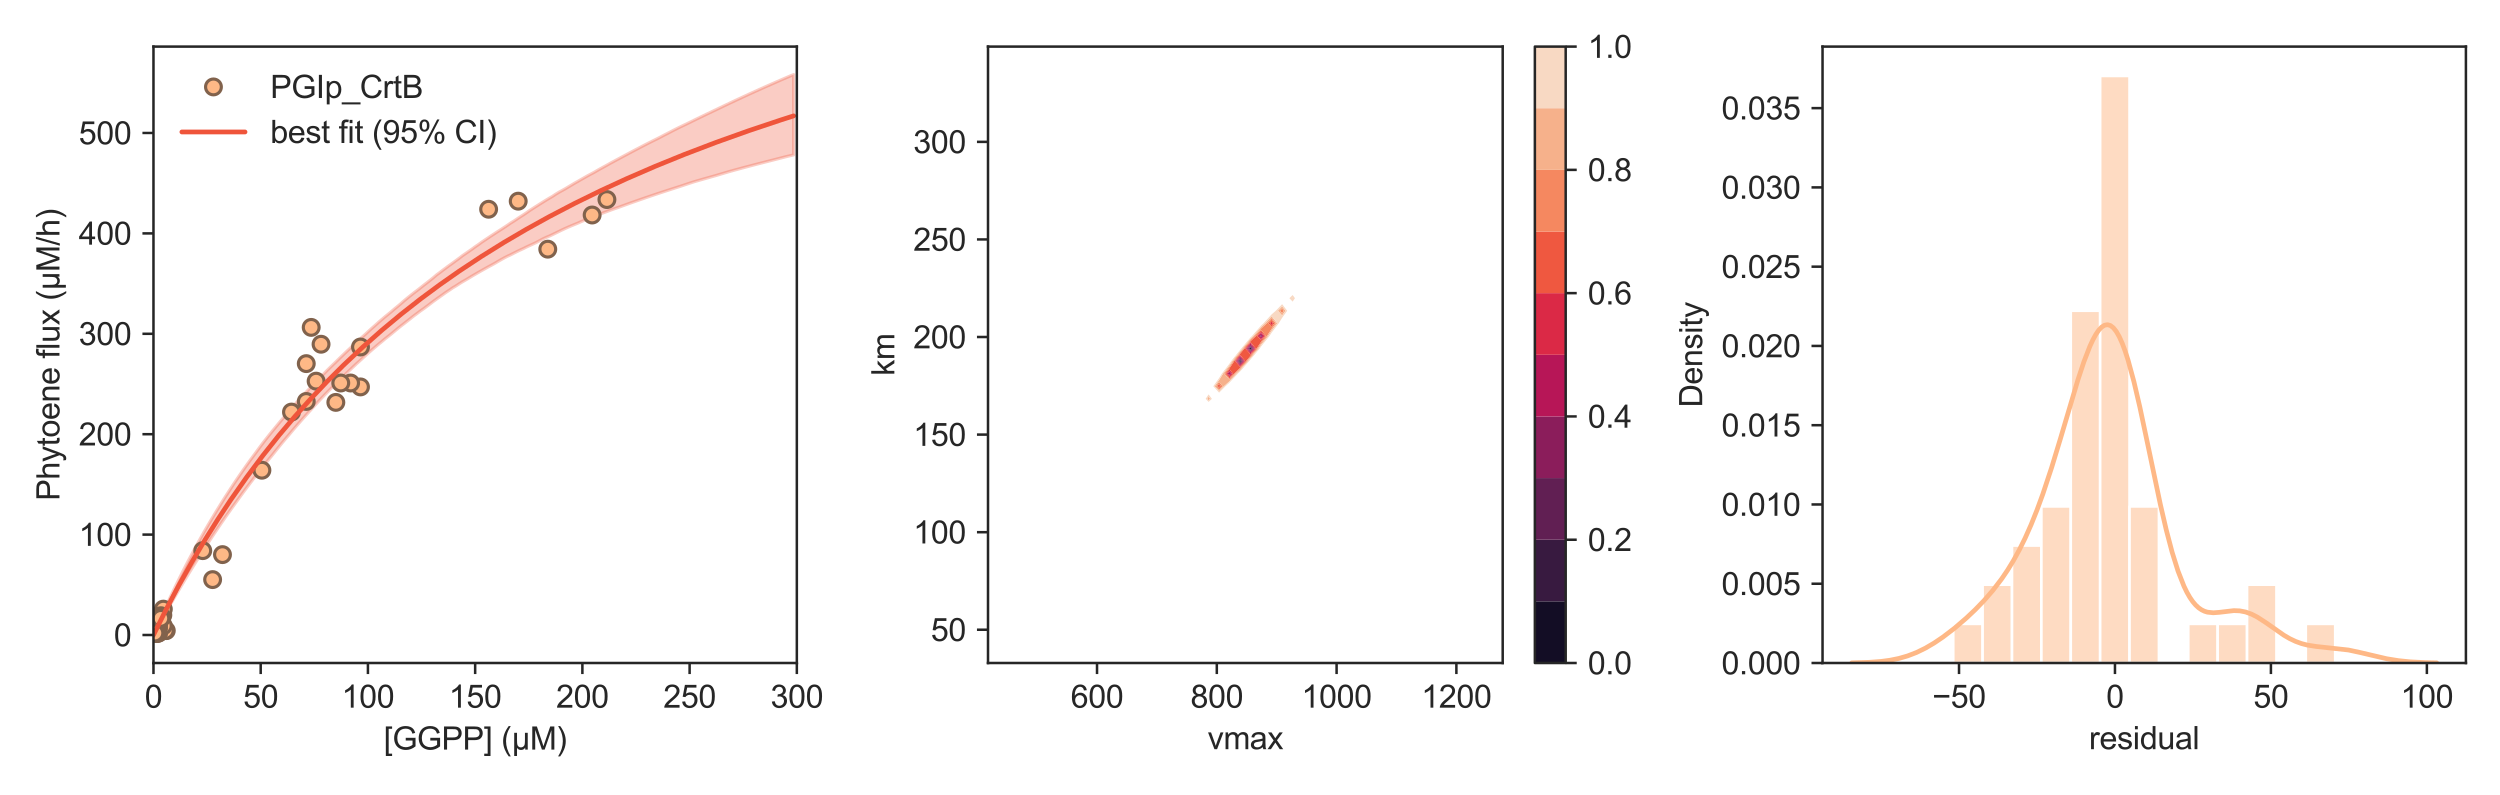 <?xml version="1.0" encoding="utf-8" standalone="no"?>
<!DOCTYPE svg PUBLIC "-//W3C//DTD SVG 1.1//EN"
  "http://www.w3.org/Graphics/SVG/1.1/DTD/svg11.dtd">
<svg xmlns:xlink="http://www.w3.org/1999/xlink" width="792pt" height="252pt" viewBox="0 0 792 252" xmlns="http://www.w3.org/2000/svg" version="1.1">
 <defs>
  <style type="text/css">*{stroke-linejoin: round; stroke-linecap: butt}</style>
 </defs>
 <g id="figure_1">
  <g id="patch_1">
   <path d="M 0 252 
L 792 252 
L 792 0 
L 0 0 
z
" style="fill: #ffffff"/>
  </g>
  <g id="axes_1">
   <g id="patch_2">
    <path d="M 48.62 210.04 
L 252.438 210.04 
L 252.438 14.76 
L 48.62 14.76 
z
" style="fill: #ffffff"/>
   </g>
   <g id="matplotlib.axis_1">
    <g id="xtick_1">
     <g id="line2d_1">
      <defs>
       <path id="mec40efc148" d="M 0 0 
L 0 3.5 
" style="stroke: #262626; stroke-width: 0.8"/>
      </defs>
      <g>
       <use xlink:href="#mec40efc148" x="48.62" y="210.04" style="fill: #262626; stroke: #262626; stroke-width: 0.8"/>
      </g>
     </g>
     <g id="text_1">
      <!-- 0 -->
      <g style="fill: #262626" transform="translate(45.84 224.198) scale(0.1 -0.1)">
       <defs>
        <path id="ArialMT-30" d="M 266 2259 
Q 266 3072 433 3567 
Q 600 4063 929 4331 
Q 1259 4600 1759 4600 
Q 2128 4600 2406 4451 
Q 2684 4303 2865 4023 
Q 3047 3744 3150 3342 
Q 3253 2941 3253 2259 
Q 3253 1453 3087 958 
Q 2922 463 2592 192 
Q 2263 -78 1759 -78 
Q 1097 -78 719 397 
Q 266 969 266 2259 
z
M 844 2259 
Q 844 1131 1108 757 
Q 1372 384 1759 384 
Q 2147 384 2411 759 
Q 2675 1134 2675 2259 
Q 2675 3391 2411 3762 
Q 2147 4134 1753 4134 
Q 1366 4134 1134 3806 
Q 844 3388 844 2259 
z
" transform="scale(0.016)"/>
       </defs>
       <use xlink:href="#ArialMT-30"/>
      </g>
     </g>
    </g>
    <g id="xtick_2">
     <g id="line2d_2">
      <g>
       <use xlink:href="#mec40efc148" x="82.59" y="210.04" style="fill: #262626; stroke: #262626; stroke-width: 0.8"/>
      </g>
     </g>
     <g id="text_2">
      <!-- 50 -->
      <g style="fill: #262626" transform="translate(77.029 224.198) scale(0.1 -0.1)">
       <defs>
        <path id="ArialMT-35" d="M 266 1200 
L 856 1250 
Q 922 819 1161 601 
Q 1400 384 1738 384 
Q 2144 384 2425 690 
Q 2706 997 2706 1503 
Q 2706 1984 2436 2262 
Q 2166 2541 1728 2541 
Q 1456 2541 1237 2417 
Q 1019 2294 894 2097 
L 366 2166 
L 809 4519 
L 3088 4519 
L 3088 3981 
L 1259 3981 
L 1013 2750 
Q 1425 3038 1878 3038 
Q 2478 3038 2890 2622 
Q 3303 2206 3303 1553 
Q 3303 931 2941 478 
Q 2500 -78 1738 -78 
Q 1113 -78 717 272 
Q 322 622 266 1200 
z
" transform="scale(0.016)"/>
       </defs>
       <use xlink:href="#ArialMT-35"/>
       <use xlink:href="#ArialMT-30" x="55.615"/>
      </g>
     </g>
    </g>
    <g id="xtick_3">
     <g id="line2d_3">
      <g>
       <use xlink:href="#mec40efc148" x="116.559" y="210.04" style="fill: #262626; stroke: #262626; stroke-width: 0.8"/>
      </g>
     </g>
     <g id="text_3">
      <!-- 100 -->
      <g style="fill: #262626" transform="translate(108.218 224.198) scale(0.1 -0.1)">
       <defs>
        <path id="ArialMT-31" d="M 2384 0 
L 1822 0 
L 1822 3584 
Q 1619 3391 1289 3197 
Q 959 3003 697 2906 
L 697 3450 
Q 1169 3672 1522 3987 
Q 1875 4303 2022 4600 
L 2384 4600 
L 2384 0 
z
" transform="scale(0.016)"/>
       </defs>
       <use xlink:href="#ArialMT-31"/>
       <use xlink:href="#ArialMT-30" x="55.615"/>
       <use xlink:href="#ArialMT-30" x="111.23"/>
      </g>
     </g>
    </g>
    <g id="xtick_4">
     <g id="line2d_4">
      <g>
       <use xlink:href="#mec40efc148" x="150.529" y="210.04" style="fill: #262626; stroke: #262626; stroke-width: 0.8"/>
      </g>
     </g>
     <g id="text_4">
      <!-- 150 -->
      <g style="fill: #262626" transform="translate(142.188 224.198) scale(0.1 -0.1)">
       <use xlink:href="#ArialMT-31"/>
       <use xlink:href="#ArialMT-35" x="55.615"/>
       <use xlink:href="#ArialMT-30" x="111.23"/>
      </g>
     </g>
    </g>
    <g id="xtick_5">
     <g id="line2d_5">
      <g>
       <use xlink:href="#mec40efc148" x="184.499" y="210.04" style="fill: #262626; stroke: #262626; stroke-width: 0.8"/>
      </g>
     </g>
     <g id="text_5">
      <!-- 200 -->
      <g style="fill: #262626" transform="translate(176.157 224.198) scale(0.1 -0.1)">
       <defs>
        <path id="ArialMT-32" d="M 3222 541 
L 3222 0 
L 194 0 
Q 188 203 259 391 
Q 375 700 629 1000 
Q 884 1300 1366 1694 
Q 2113 2306 2375 2664 
Q 2638 3022 2638 3341 
Q 2638 3675 2398 3904 
Q 2159 4134 1775 4134 
Q 1369 4134 1125 3890 
Q 881 3647 878 3216 
L 300 3275 
Q 359 3922 746 4261 
Q 1134 4600 1788 4600 
Q 2447 4600 2831 4234 
Q 3216 3869 3216 3328 
Q 3216 3053 3103 2787 
Q 2991 2522 2730 2228 
Q 2469 1934 1863 1422 
Q 1356 997 1212 845 
Q 1069 694 975 541 
L 3222 541 
z
" transform="scale(0.016)"/>
       </defs>
       <use xlink:href="#ArialMT-32"/>
       <use xlink:href="#ArialMT-30" x="55.615"/>
       <use xlink:href="#ArialMT-30" x="111.23"/>
      </g>
     </g>
    </g>
    <g id="xtick_6">
     <g id="line2d_6">
      <g>
       <use xlink:href="#mec40efc148" x="218.469" y="210.04" style="fill: #262626; stroke: #262626; stroke-width: 0.8"/>
      </g>
     </g>
     <g id="text_6">
      <!-- 250 -->
      <g style="fill: #262626" transform="translate(210.127 224.198) scale(0.1 -0.1)">
       <use xlink:href="#ArialMT-32"/>
       <use xlink:href="#ArialMT-35" x="55.615"/>
       <use xlink:href="#ArialMT-30" x="111.23"/>
      </g>
     </g>
    </g>
    <g id="xtick_7">
     <g id="line2d_7">
      <g>
       <use xlink:href="#mec40efc148" x="252.438" y="210.04" style="fill: #262626; stroke: #262626; stroke-width: 0.8"/>
      </g>
     </g>
     <g id="text_7">
      <!-- 300 -->
      <g style="fill: #262626" transform="translate(244.097 224.198) scale(0.1 -0.1)">
       <defs>
        <path id="ArialMT-33" d="M 269 1209 
L 831 1284 
Q 928 806 1161 595 
Q 1394 384 1728 384 
Q 2125 384 2398 659 
Q 2672 934 2672 1341 
Q 2672 1728 2419 1979 
Q 2166 2231 1775 2231 
Q 1616 2231 1378 2169 
L 1441 2663 
Q 1497 2656 1531 2656 
Q 1891 2656 2178 2843 
Q 2466 3031 2466 3422 
Q 2466 3731 2256 3934 
Q 2047 4138 1716 4138 
Q 1388 4138 1169 3931 
Q 950 3725 888 3313 
L 325 3413 
Q 428 3978 793 4289 
Q 1159 4600 1703 4600 
Q 2078 4600 2393 4439 
Q 2709 4278 2876 4000 
Q 3044 3722 3044 3409 
Q 3044 3113 2884 2869 
Q 2725 2625 2413 2481 
Q 2819 2388 3044 2092 
Q 3269 1797 3269 1353 
Q 3269 753 2831 336 
Q 2394 -81 1725 -81 
Q 1122 -81 723 278 
Q 325 638 269 1209 
z
" transform="scale(0.016)"/>
       </defs>
       <use xlink:href="#ArialMT-33"/>
       <use xlink:href="#ArialMT-30" x="55.615"/>
       <use xlink:href="#ArialMT-30" x="111.23"/>
      </g>
     </g>
    </g>
    <g id="text_8">
     <!-- [GGPP] (µM) -->
     <g style="fill: #262626" transform="translate(121.538 237.465) scale(0.1 -0.1)">
      <defs>
       <path id="ArialMT-5b" d="M 434 -1272 
L 434 4581 
L 1675 4581 
L 1675 4116 
L 997 4116 
L 997 -806 
L 1675 -806 
L 1675 -1272 
L 434 -1272 
z
" transform="scale(0.016)"/>
       <path id="ArialMT-47" d="M 2638 1797 
L 2638 2334 
L 4578 2338 
L 4578 638 
Q 4131 281 3656 101 
Q 3181 -78 2681 -78 
Q 2006 -78 1454 211 
Q 903 500 622 1047 
Q 341 1594 341 2269 
Q 341 2938 620 3517 
Q 900 4097 1425 4378 
Q 1950 4659 2634 4659 
Q 3131 4659 3532 4498 
Q 3934 4338 4162 4050 
Q 4391 3763 4509 3300 
L 3963 3150 
Q 3859 3500 3706 3700 
Q 3553 3900 3268 4020 
Q 2984 4141 2638 4141 
Q 2222 4141 1919 4014 
Q 1616 3888 1430 3681 
Q 1244 3475 1141 3228 
Q 966 2803 966 2306 
Q 966 1694 1177 1281 
Q 1388 869 1791 669 
Q 2194 469 2647 469 
Q 3041 469 3416 620 
Q 3791 772 3984 944 
L 3984 1797 
L 2638 1797 
z
" transform="scale(0.016)"/>
       <path id="ArialMT-50" d="M 494 0 
L 494 4581 
L 2222 4581 
Q 2678 4581 2919 4538 
Q 3256 4481 3484 4323 
Q 3713 4166 3852 3881 
Q 3991 3597 3991 3256 
Q 3991 2672 3619 2267 
Q 3247 1863 2275 1863 
L 1100 1863 
L 1100 0 
L 494 0 
z
M 1100 2403 
L 2284 2403 
Q 2872 2403 3119 2622 
Q 3366 2841 3366 3238 
Q 3366 3525 3220 3729 
Q 3075 3934 2838 4000 
Q 2684 4041 2272 4041 
L 1100 4041 
L 1100 2403 
z
" transform="scale(0.016)"/>
       <path id="ArialMT-5d" d="M 1363 -1272 
L 122 -1272 
L 122 -806 
L 800 -806 
L 800 4116 
L 122 4116 
L 122 4581 
L 1363 4581 
L 1363 -1272 
z
" transform="scale(0.016)"/>
       <path id="ArialMT-20" transform="scale(0.016)"/>
       <path id="ArialMT-28" d="M 1497 -1347 
Q 1031 -759 709 28 
Q 388 816 388 1659 
Q 388 2403 628 3084 
Q 909 3875 1497 4659 
L 1900 4659 
Q 1522 4009 1400 3731 
Q 1209 3300 1100 2831 
Q 966 2247 966 1656 
Q 966 153 1900 -1347 
L 1497 -1347 
z
" transform="scale(0.016)"/>
       <path id="ArialMT-b5" d="M 3181 3319 
L 3181 0 
L 2678 0 
L 2678 394 
Q 2516 144 2356 50 
Q 2138 -78 1847 -78 
Q 1588 -78 1388 25 
Q 1238 103 1056 334 
L 1056 -1272 
L 500 -1272 
L 500 3319 
L 1056 3319 
L 1056 1913 
Q 1056 1147 1137 920 
Q 1219 694 1401 562 
Q 1584 431 1822 431 
Q 2072 431 2269 568 
Q 2466 706 2547 923 
Q 2628 1141 2628 1903 
L 2628 3319 
L 3181 3319 
z
" transform="scale(0.016)"/>
       <path id="ArialMT-4d" d="M 475 0 
L 475 4581 
L 1388 4581 
L 2472 1338 
Q 2622 884 2691 659 
Q 2769 909 2934 1394 
L 4031 4581 
L 4847 4581 
L 4847 0 
L 4263 0 
L 4263 3834 
L 2931 0 
L 2384 0 
L 1059 3900 
L 1059 0 
L 475 0 
z
" transform="scale(0.016)"/>
       <path id="ArialMT-29" d="M 791 -1347 
L 388 -1347 
Q 1322 153 1322 1656 
Q 1322 2244 1188 2822 
Q 1081 3291 891 3722 
Q 769 4003 388 4659 
L 791 4659 
Q 1378 3875 1659 3084 
Q 1900 2403 1900 1659 
Q 1900 816 1576 28 
Q 1253 -759 791 -1347 
z
" transform="scale(0.016)"/>
      </defs>
      <use xlink:href="#ArialMT-5b"/>
      <use xlink:href="#ArialMT-47" x="27.783"/>
      <use xlink:href="#ArialMT-47" x="105.566"/>
      <use xlink:href="#ArialMT-50" x="183.35"/>
      <use xlink:href="#ArialMT-50" x="250.049"/>
      <use xlink:href="#ArialMT-5d" x="316.748"/>
      <use xlink:href="#ArialMT-20" x="344.531"/>
      <use xlink:href="#ArialMT-28" x="372.314"/>
      <use xlink:href="#ArialMT-b5" x="405.615"/>
      <use xlink:href="#ArialMT-4d" x="463.232"/>
      <use xlink:href="#ArialMT-29" x="546.533"/>
     </g>
    </g>
   </g>
   <g id="matplotlib.axis_2">
    <g id="ytick_1">
     <g id="line2d_8">
      <defs>
       <path id="m0d3fd9113b" d="M 0 0 
L -3.5 0 
" style="stroke: #262626; stroke-width: 0.8"/>
      </defs>
      <g>
       <use xlink:href="#m0d3fd9113b" x="48.62" y="201.164" style="fill: #262626; stroke: #262626; stroke-width: 0.8"/>
      </g>
     </g>
     <g id="text_9">
      <!-- 0 -->
      <g style="fill: #262626" transform="translate(36.059 204.743) scale(0.1 -0.1)">
       <use xlink:href="#ArialMT-30"/>
      </g>
     </g>
    </g>
    <g id="ytick_2">
     <g id="line2d_9">
      <g>
       <use xlink:href="#m0d3fd9113b" x="48.62" y="169.356" style="fill: #262626; stroke: #262626; stroke-width: 0.8"/>
      </g>
     </g>
     <g id="text_10">
      <!-- 100 -->
      <g style="fill: #262626" transform="translate(24.937 172.935) scale(0.1 -0.1)">
       <use xlink:href="#ArialMT-31"/>
       <use xlink:href="#ArialMT-30" x="55.615"/>
       <use xlink:href="#ArialMT-30" x="111.23"/>
      </g>
     </g>
    </g>
    <g id="ytick_3">
     <g id="line2d_10">
      <g>
       <use xlink:href="#m0d3fd9113b" x="48.62" y="137.548" style="fill: #262626; stroke: #262626; stroke-width: 0.8"/>
      </g>
     </g>
     <g id="text_11">
      <!-- 200 -->
      <g style="fill: #262626" transform="translate(24.937 141.127) scale(0.1 -0.1)">
       <use xlink:href="#ArialMT-32"/>
       <use xlink:href="#ArialMT-30" x="55.615"/>
       <use xlink:href="#ArialMT-30" x="111.23"/>
      </g>
     </g>
    </g>
    <g id="ytick_4">
     <g id="line2d_11">
      <g>
       <use xlink:href="#m0d3fd9113b" x="48.62" y="105.741" style="fill: #262626; stroke: #262626; stroke-width: 0.8"/>
      </g>
     </g>
     <g id="text_12">
      <!-- 300 -->
      <g style="fill: #262626" transform="translate(24.937 109.319) scale(0.1 -0.1)">
       <use xlink:href="#ArialMT-33"/>
       <use xlink:href="#ArialMT-30" x="55.615"/>
       <use xlink:href="#ArialMT-30" x="111.23"/>
      </g>
     </g>
    </g>
    <g id="ytick_5">
     <g id="line2d_12">
      <g>
       <use xlink:href="#m0d3fd9113b" x="48.62" y="73.933" style="fill: #262626; stroke: #262626; stroke-width: 0.8"/>
      </g>
     </g>
     <g id="text_13">
      <!-- 400 -->
      <g style="fill: #262626" transform="translate(24.937 77.512) scale(0.1 -0.1)">
       <defs>
        <path id="ArialMT-34" d="M 2069 0 
L 2069 1097 
L 81 1097 
L 81 1613 
L 2172 4581 
L 2631 4581 
L 2631 1613 
L 3250 1613 
L 3250 1097 
L 2631 1097 
L 2631 0 
L 2069 0 
z
M 2069 1613 
L 2069 3678 
L 634 1613 
L 2069 1613 
z
" transform="scale(0.016)"/>
       </defs>
       <use xlink:href="#ArialMT-34"/>
       <use xlink:href="#ArialMT-30" x="55.615"/>
       <use xlink:href="#ArialMT-30" x="111.23"/>
      </g>
     </g>
    </g>
    <g id="ytick_6">
     <g id="line2d_13">
      <g>
       <use xlink:href="#m0d3fd9113b" x="48.62" y="42.125" style="fill: #262626; stroke: #262626; stroke-width: 0.8"/>
      </g>
     </g>
     <g id="text_14">
      <!-- 500 -->
      <g style="fill: #262626" transform="translate(24.937 45.704) scale(0.1 -0.1)">
       <use xlink:href="#ArialMT-35"/>
       <use xlink:href="#ArialMT-30" x="55.615"/>
       <use xlink:href="#ArialMT-30" x="111.23"/>
      </g>
     </g>
    </g>
    <g id="text_15">
     <!-- Phytoene flux (µM/h) -->
     <g style="fill: #262626" transform="translate(18.832 158.63) rotate(-90) scale(0.1 -0.1)">
      <defs>
       <path id="ArialMT-68" d="M 422 0 
L 422 4581 
L 984 4581 
L 984 2938 
Q 1378 3394 1978 3394 
Q 2347 3394 2619 3248 
Q 2891 3103 3008 2847 
Q 3125 2591 3125 2103 
L 3125 0 
L 2563 0 
L 2563 2103 
Q 2563 2525 2380 2717 
Q 2197 2909 1863 2909 
Q 1613 2909 1392 2779 
Q 1172 2650 1078 2428 
Q 984 2206 984 1816 
L 984 0 
L 422 0 
z
" transform="scale(0.016)"/>
       <path id="ArialMT-79" d="M 397 -1278 
L 334 -750 
Q 519 -800 656 -800 
Q 844 -800 956 -737 
Q 1069 -675 1141 -563 
Q 1194 -478 1313 -144 
Q 1328 -97 1363 -6 
L 103 3319 
L 709 3319 
L 1400 1397 
Q 1534 1031 1641 628 
Q 1738 1016 1872 1384 
L 2581 3319 
L 3144 3319 
L 1881 -56 
Q 1678 -603 1566 -809 
Q 1416 -1088 1222 -1217 
Q 1028 -1347 759 -1347 
Q 597 -1347 397 -1278 
z
" transform="scale(0.016)"/>
       <path id="ArialMT-74" d="M 1650 503 
L 1731 6 
Q 1494 -44 1306 -44 
Q 1000 -44 831 53 
Q 663 150 594 308 
Q 525 466 525 972 
L 525 2881 
L 113 2881 
L 113 3319 
L 525 3319 
L 525 4141 
L 1084 4478 
L 1084 3319 
L 1650 3319 
L 1650 2881 
L 1084 2881 
L 1084 941 
Q 1084 700 1114 631 
Q 1144 563 1211 522 
Q 1278 481 1403 481 
Q 1497 481 1650 503 
z
" transform="scale(0.016)"/>
       <path id="ArialMT-6f" d="M 213 1659 
Q 213 2581 725 3025 
Q 1153 3394 1769 3394 
Q 2453 3394 2887 2945 
Q 3322 2497 3322 1706 
Q 3322 1066 3130 698 
Q 2938 331 2570 128 
Q 2203 -75 1769 -75 
Q 1072 -75 642 372 
Q 213 819 213 1659 
z
M 791 1659 
Q 791 1022 1069 705 
Q 1347 388 1769 388 
Q 2188 388 2466 706 
Q 2744 1025 2744 1678 
Q 2744 2294 2464 2611 
Q 2184 2928 1769 2928 
Q 1347 2928 1069 2612 
Q 791 2297 791 1659 
z
" transform="scale(0.016)"/>
       <path id="ArialMT-65" d="M 2694 1069 
L 3275 997 
Q 3138 488 2766 206 
Q 2394 -75 1816 -75 
Q 1088 -75 661 373 
Q 234 822 234 1631 
Q 234 2469 665 2931 
Q 1097 3394 1784 3394 
Q 2450 3394 2872 2941 
Q 3294 2488 3294 1666 
Q 3294 1616 3291 1516 
L 816 1516 
Q 847 969 1125 678 
Q 1403 388 1819 388 
Q 2128 388 2347 550 
Q 2566 713 2694 1069 
z
M 847 1978 
L 2700 1978 
Q 2663 2397 2488 2606 
Q 2219 2931 1791 2931 
Q 1403 2931 1139 2672 
Q 875 2413 847 1978 
z
" transform="scale(0.016)"/>
       <path id="ArialMT-6e" d="M 422 0 
L 422 3319 
L 928 3319 
L 928 2847 
Q 1294 3394 1984 3394 
Q 2284 3394 2536 3286 
Q 2788 3178 2913 3003 
Q 3038 2828 3088 2588 
Q 3119 2431 3119 2041 
L 3119 0 
L 2556 0 
L 2556 2019 
Q 2556 2363 2490 2533 
Q 2425 2703 2258 2804 
Q 2091 2906 1866 2906 
Q 1506 2906 1245 2678 
Q 984 2450 984 1813 
L 984 0 
L 422 0 
z
" transform="scale(0.016)"/>
       <path id="ArialMT-66" d="M 556 0 
L 556 2881 
L 59 2881 
L 59 3319 
L 556 3319 
L 556 3672 
Q 556 4006 616 4169 
Q 697 4388 901 4523 
Q 1106 4659 1475 4659 
Q 1713 4659 2000 4603 
L 1916 4113 
Q 1741 4144 1584 4144 
Q 1328 4144 1222 4034 
Q 1116 3925 1116 3625 
L 1116 3319 
L 1763 3319 
L 1763 2881 
L 1116 2881 
L 1116 0 
L 556 0 
z
" transform="scale(0.016)"/>
       <path id="ArialMT-6c" d="M 409 0 
L 409 4581 
L 972 4581 
L 972 0 
L 409 0 
z
" transform="scale(0.016)"/>
       <path id="ArialMT-75" d="M 2597 0 
L 2597 488 
Q 2209 -75 1544 -75 
Q 1250 -75 995 37 
Q 741 150 617 320 
Q 494 491 444 738 
Q 409 903 409 1263 
L 409 3319 
L 972 3319 
L 972 1478 
Q 972 1038 1006 884 
Q 1059 663 1231 536 
Q 1403 409 1656 409 
Q 1909 409 2131 539 
Q 2353 669 2445 892 
Q 2538 1116 2538 1541 
L 2538 3319 
L 3100 3319 
L 3100 0 
L 2597 0 
z
" transform="scale(0.016)"/>
       <path id="ArialMT-78" d="M 47 0 
L 1259 1725 
L 138 3319 
L 841 3319 
L 1350 2541 
Q 1494 2319 1581 2169 
Q 1719 2375 1834 2534 
L 2394 3319 
L 3066 3319 
L 1919 1756 
L 3153 0 
L 2463 0 
L 1781 1031 
L 1600 1309 
L 728 0 
L 47 0 
z
" transform="scale(0.016)"/>
       <path id="ArialMT-2f" d="M 0 -78 
L 1328 4659 
L 1778 4659 
L 453 -78 
L 0 -78 
z
" transform="scale(0.016)"/>
      </defs>
      <use xlink:href="#ArialMT-50"/>
      <use xlink:href="#ArialMT-68" x="66.699"/>
      <use xlink:href="#ArialMT-79" x="122.314"/>
      <use xlink:href="#ArialMT-74" x="172.314"/>
      <use xlink:href="#ArialMT-6f" x="200.098"/>
      <use xlink:href="#ArialMT-65" x="255.713"/>
      <use xlink:href="#ArialMT-6e" x="311.328"/>
      <use xlink:href="#ArialMT-65" x="366.943"/>
      <use xlink:href="#ArialMT-20" x="422.559"/>
      <use xlink:href="#ArialMT-66" x="450.342"/>
      <use xlink:href="#ArialMT-6c" x="478.125"/>
      <use xlink:href="#ArialMT-75" x="500.342"/>
      <use xlink:href="#ArialMT-78" x="555.957"/>
      <use xlink:href="#ArialMT-20" x="605.957"/>
      <use xlink:href="#ArialMT-28" x="633.74"/>
      <use xlink:href="#ArialMT-b5" x="667.041"/>
      <use xlink:href="#ArialMT-4d" x="724.658"/>
      <use xlink:href="#ArialMT-2f" x="807.959"/>
      <use xlink:href="#ArialMT-68" x="835.742"/>
      <use xlink:href="#ArialMT-29" x="891.357"/>
     </g>
    </g>
   </g>
   <g id="PolyCollection_1">
    <defs>
     <path id="mc5262225db" d="M 48.62 -50.836 
L 48.62 -50.836 
L 49.639 -52.718 
L 50.658 -54.578 
L 51.677 -56.416 
L 52.696 -58.232 
L 53.715 -60.027 
L 54.735 -61.802 
L 55.754 -63.554 
L 56.773 -65.29 
L 57.792 -67.006 
L 58.811 -68.704 
L 59.83 -70.378 
L 60.849 -72.033 
L 61.868 -73.67 
L 62.887 -75.29 
L 63.906 -76.893 
L 64.925 -78.478 
L 65.945 -80.046 
L 66.964 -81.597 
L 67.983 -83.131 
L 69.002 -84.649 
L 70.021 -86.151 
L 71.04 -87.636 
L 72.059 -89.096 
L 73.078 -90.529 
L 74.097 -91.945 
L 75.116 -93.356 
L 76.135 -94.759 
L 77.155 -96.158 
L 78.174 -97.52 
L 79.193 -98.879 
L 80.212 -100.224 
L 81.231 -101.541 
L 82.25 -102.873 
L 83.269 -104.178 
L 84.288 -105.427 
L 85.307 -106.66 
L 86.326 -107.902 
L 87.345 -109.183 
L 88.365 -110.451 
L 89.384 -111.707 
L 90.403 -112.92 
L 91.422 -114.101 
L 92.441 -115.333 
L 93.46 -116.529 
L 94.479 -117.701 
L 95.498 -118.869 
L 96.517 -120.007 
L 97.536 -121.142 
L 98.555 -122.268 
L 99.575 -123.383 
L 100.594 -124.488 
L 101.613 -125.584 
L 102.632 -126.658 
L 103.651 -127.703 
L 104.67 -128.747 
L 105.689 -129.78 
L 106.708 -130.791 
L 107.727 -131.792 
L 108.746 -132.781 
L 109.765 -133.765 
L 110.785 -134.728 
L 111.804 -135.691 
L 112.823 -136.664 
L 113.842 -137.579 
L 114.861 -138.51 
L 115.88 -139.433 
L 116.899 -140.348 
L 117.918 -141.24 
L 118.937 -142.112 
L 119.956 -142.974 
L 120.975 -143.8 
L 121.995 -144.667 
L 123.014 -145.459 
L 124.033 -146.283 
L 125.052 -147.127 
L 126.071 -147.975 
L 127.09 -148.781 
L 128.109 -149.562 
L 129.128 -150.365 
L 130.147 -151.171 
L 131.166 -151.985 
L 132.185 -152.73 
L 133.205 -153.503 
L 134.224 -154.212 
L 135.243 -154.969 
L 136.262 -155.744 
L 137.281 -156.516 
L 138.3 -157.259 
L 139.319 -157.972 
L 140.338 -158.705 
L 141.357 -159.428 
L 142.376 -160.093 
L 143.395 -160.802 
L 144.415 -161.401 
L 145.434 -162.064 
L 146.453 -162.701 
L 147.472 -163.282 
L 148.491 -163.887 
L 149.51 -164.509 
L 150.529 -165.103 
L 151.548 -165.69 
L 152.567 -166.27 
L 153.586 -166.845 
L 154.606 -167.414 
L 155.625 -167.959 
L 156.644 -168.515 
L 157.663 -169.123 
L 158.682 -169.709 
L 159.701 -170.273 
L 160.72 -170.799 
L 161.739 -171.262 
L 162.758 -171.789 
L 163.777 -172.308 
L 164.796 -172.793 
L 165.816 -173.261 
L 166.835 -173.769 
L 167.854 -174.239 
L 168.873 -174.703 
L 169.892 -175.185 
L 170.911 -175.736 
L 171.93 -176.282 
L 172.949 -176.762 
L 173.968 -177.182 
L 174.987 -177.656 
L 176.006 -178.156 
L 177.026 -178.653 
L 178.045 -179.148 
L 179.064 -179.627 
L 180.083 -180.079 
L 181.102 -180.507 
L 182.121 -180.93 
L 183.14 -181.348 
L 184.159 -181.813 
L 185.178 -182.233 
L 186.197 -182.65 
L 187.216 -183.063 
L 188.236 -183.47 
L 189.255 -183.862 
L 190.274 -184.25 
L 191.293 -184.635 
L 192.312 -185.016 
L 193.331 -185.395 
L 194.35 -185.764 
L 195.369 -186.115 
L 196.388 -186.474 
L 197.407 -186.845 
L 198.426 -187.213 
L 199.446 -187.578 
L 200.465 -187.939 
L 201.484 -188.299 
L 202.503 -188.656 
L 203.522 -189.007 
L 204.541 -189.361 
L 205.56 -189.711 
L 206.579 -190.056 
L 207.598 -190.399 
L 208.617 -190.738 
L 209.636 -191.075 
L 210.656 -191.41 
L 211.675 -191.742 
L 212.694 -192.071 
L 213.713 -192.398 
L 214.732 -192.723 
L 215.751 -193.057 
L 216.77 -193.398 
L 217.789 -193.736 
L 218.808 -194.071 
L 219.827 -194.402 
L 220.846 -194.698 
L 221.866 -194.992 
L 222.885 -195.284 
L 223.904 -195.573 
L 224.923 -195.86 
L 225.942 -196.145 
L 226.961 -196.435 
L 227.98 -196.742 
L 228.999 -197.046 
L 230.018 -197.349 
L 231.037 -197.649 
L 232.056 -197.936 
L 233.076 -198.215 
L 234.095 -198.491 
L 235.114 -198.765 
L 236.133 -199.037 
L 237.152 -199.307 
L 238.171 -199.575 
L 239.19 -199.842 
L 240.209 -200.106 
L 241.228 -200.369 
L 242.247 -200.63 
L 243.266 -200.888 
L 244.286 -201.149 
L 245.305 -201.409 
L 246.324 -201.668 
L 247.343 -201.931 
L 248.362 -202.195 
L 249.381 -202.454 
L 250.4 -202.685 
L 251.419 -202.934 
L 251.419 -228.364 
L 251.419 -228.364 
L 250.4 -227.958 
L 249.381 -227.522 
L 248.362 -227.083 
L 247.343 -226.643 
L 246.324 -226.2 
L 245.305 -225.754 
L 244.286 -225.306 
L 243.266 -224.856 
L 242.247 -224.404 
L 241.228 -223.949 
L 240.209 -223.491 
L 239.19 -223.031 
L 238.171 -222.568 
L 237.152 -222.103 
L 236.133 -221.636 
L 235.114 -221.165 
L 234.095 -220.693 
L 233.076 -220.218 
L 232.056 -219.74 
L 231.037 -219.259 
L 230.018 -218.776 
L 228.999 -218.29 
L 227.98 -217.802 
L 226.961 -217.311 
L 225.942 -216.826 
L 224.923 -216.342 
L 223.904 -215.856 
L 222.885 -215.366 
L 221.866 -214.874 
L 220.846 -214.379 
L 219.827 -213.881 
L 218.808 -213.381 
L 217.789 -212.878 
L 216.77 -212.395 
L 215.751 -211.908 
L 214.732 -211.419 
L 213.713 -210.905 
L 212.694 -210.376 
L 211.675 -209.844 
L 210.656 -209.331 
L 209.636 -208.798 
L 208.617 -208.258 
L 207.598 -207.757 
L 206.579 -207.252 
L 205.56 -206.744 
L 204.541 -206.227 
L 203.522 -205.699 
L 202.503 -205.158 
L 201.484 -204.631 
L 200.465 -204.093 
L 199.446 -203.551 
L 198.426 -203.006 
L 197.407 -202.464 
L 196.388 -201.917 
L 195.369 -201.372 
L 194.35 -200.827 
L 193.331 -200.278 
L 192.312 -199.696 
L 191.293 -199.145 
L 190.274 -198.583 
L 189.255 -198.013 
L 188.236 -197.417 
L 187.216 -196.876 
L 186.197 -196.335 
L 185.178 -195.757 
L 184.159 -195.175 
L 183.14 -194.587 
L 182.121 -194.021 
L 181.102 -193.417 
L 180.083 -192.808 
L 179.064 -192.2 
L 178.045 -191.631 
L 177.026 -191.07 
L 176.006 -190.454 
L 174.987 -189.774 
L 173.968 -189.19 
L 172.949 -188.575 
L 171.93 -187.941 
L 170.911 -187.303 
L 169.892 -186.658 
L 168.873 -186.007 
L 167.854 -185.351 
L 166.835 -184.63 
L 165.816 -183.948 
L 164.796 -183.302 
L 163.777 -182.625 
L 162.758 -181.948 
L 161.739 -181.318 
L 160.72 -180.613 
L 159.701 -179.939 
L 158.682 -179.276 
L 157.663 -178.635 
L 156.644 -177.972 
L 155.625 -177.303 
L 154.606 -176.627 
L 153.586 -175.946 
L 152.567 -175.255 
L 151.548 -174.512 
L 150.529 -173.824 
L 149.51 -173.067 
L 148.491 -172.358 
L 147.472 -171.663 
L 146.453 -170.961 
L 145.434 -170.165 
L 144.415 -169.424 
L 143.395 -168.666 
L 142.376 -167.943 
L 141.357 -167.194 
L 140.338 -166.438 
L 139.319 -165.656 
L 138.3 -164.905 
L 137.281 -164.035 
L 136.262 -163.215 
L 135.243 -162.417 
L 134.224 -161.638 
L 133.205 -160.819 
L 132.185 -160.023 
L 131.166 -159.251 
L 130.147 -158.448 
L 129.128 -157.631 
L 128.109 -156.796 
L 127.09 -155.888 
L 126.071 -155.03 
L 125.052 -154.207 
L 124.033 -153.327 
L 123.014 -152.479 
L 121.995 -151.665 
L 120.975 -150.792 
L 119.956 -149.925 
L 118.937 -148.993 
L 117.918 -148.103 
L 116.899 -147.182 
L 115.88 -146.235 
L 114.861 -145.314 
L 113.842 -144.391 
L 112.823 -143.418 
L 111.804 -142.484 
L 110.785 -141.552 
L 109.765 -140.602 
L 108.746 -139.626 
L 107.727 -138.654 
L 106.708 -137.641 
L 105.689 -136.653 
L 104.67 -135.676 
L 103.651 -134.676 
L 102.632 -133.616 
L 101.613 -132.599 
L 100.594 -131.569 
L 99.575 -130.525 
L 98.555 -129.461 
L 97.536 -128.371 
L 96.517 -127.268 
L 95.498 -126.165 
L 94.479 -125.081 
L 93.46 -123.932 
L 92.441 -122.778 
L 91.422 -121.583 
L 90.403 -120.385 
L 89.384 -119.17 
L 88.365 -117.955 
L 87.345 -116.721 
L 86.326 -115.475 
L 85.307 -114.222 
L 84.288 -112.938 
L 83.269 -111.615 
L 82.25 -110.26 
L 81.231 -108.858 
L 80.212 -107.481 
L 79.193 -106.112 
L 78.174 -104.691 
L 77.155 -103.241 
L 76.135 -101.768 
L 75.116 -100.283 
L 74.097 -98.77 
L 73.078 -97.215 
L 72.059 -95.65 
L 71.04 -94.07 
L 70.021 -92.435 
L 69.002 -90.786 
L 67.983 -89.119 
L 66.964 -87.423 
L 65.945 -85.703 
L 64.925 -83.944 
L 63.906 -82.152 
L 62.887 -80.331 
L 61.868 -78.476 
L 60.849 -76.587 
L 59.83 -74.662 
L 58.811 -72.701 
L 57.792 -70.702 
L 56.773 -68.665 
L 55.754 -66.588 
L 54.735 -64.47 
L 53.715 -62.311 
L 52.696 -60.108 
L 51.677 -57.861 
L 50.658 -55.568 
L 49.639 -53.227 
L 48.62 -50.836 
z
" style="stroke: #ef553b; stroke-opacity: 0.3"/>
    </defs>
    <g clip-path="url(#pd4911f9abf)">
     <use xlink:href="#mc5262225db" x="0" y="252" style="fill: #ef553b; fill-opacity: 0.3; stroke: #ef553b; stroke-opacity: 0.3"/>
    </g>
   </g>
   <g id="line2d_14">
    <defs>
     <path id="m4c1c2387be" d="M 0 2.5 
C 0.663 2.5 1.299 2.237 1.768 1.768 
C 2.237 1.299 2.5 0.663 2.5 0 
C 2.5 -0.663 2.237 -1.299 1.768 -1.768 
C 1.299 -2.237 0.663 -2.5 0 -2.5 
C -0.663 -2.5 -1.299 -2.237 -1.768 -1.768 
C -2.237 -1.299 -2.5 -0.663 -2.5 0 
C -2.5 0.663 -2.237 1.299 -1.768 1.768 
C -1.299 2.237 -0.663 2.5 0 2.5 
z
" style="stroke: #81624c"/>
    </defs>
    <g clip-path="url(#pd4911f9abf)">
     <use xlink:href="#m4c1c2387be" x="51.274" y="199.966" style="fill: #feb886; stroke: #81624c"/>
     <use xlink:href="#m4c1c2387be" x="52.68" y="199.782" style="fill: #feb886; stroke: #81624c"/>
     <use xlink:href="#m4c1c2387be" x="52.367" y="199.755" style="fill: #feb886; stroke: #81624c"/>
     <use xlink:href="#m4c1c2387be" x="64.235" y="174.444" style="fill: #feb886; stroke: #81624c"/>
     <use xlink:href="#m4c1c2387be" x="67.357" y="183.619" style="fill: #feb886; stroke: #81624c"/>
     <use xlink:href="#m4c1c2387be" x="70.48" y="175.702" style="fill: #feb886; stroke: #81624c"/>
     <use xlink:href="#m4c1c2387be" x="100.148" y="120.75" style="fill: #feb886; stroke: #81624c"/>
     <use xlink:href="#m4c1c2387be" x="114.201" y="122.577" style="fill: #feb886; stroke: #81624c"/>
     <use xlink:href="#m4c1c2387be" x="97.025" y="127.183" style="fill: #feb886; stroke: #81624c"/>
     <use xlink:href="#m4c1c2387be" x="101.709" y="109.053" style="fill: #feb886; stroke: #81624c"/>
     <use xlink:href="#m4c1c2387be" x="98.586" y="103.717" style="fill: #feb886; stroke: #81624c"/>
     <use xlink:href="#m4c1c2387be" x="114.201" y="109.93" style="fill: #feb886; stroke: #81624c"/>
     <use xlink:href="#m4c1c2387be" x="173.536" y="78.935" style="fill: #feb886; stroke: #81624c"/>
     <use xlink:href="#m4c1c2387be" x="154.799" y="66.288" style="fill: #feb886; stroke: #81624c"/>
     <use xlink:href="#m4c1c2387be" x="164.167" y="63.729" style="fill: #feb886; stroke: #81624c"/>
     <use xlink:href="#m4c1c2387be" x="187.589" y="68.115" style="fill: #feb886; stroke: #81624c"/>
     <use xlink:href="#m4c1c2387be" x="192.273" y="63.217" style="fill: #feb886; stroke: #81624c"/>
     <use xlink:href="#m4c1c2387be" x="50.181" y="200.594" style="fill: #feb886; stroke: #81624c"/>
     <use xlink:href="#m4c1c2387be" x="50.181" y="200.474" style="fill: #feb886; stroke: #81624c"/>
     <use xlink:href="#m4c1c2387be" x="50.181" y="200.115" style="fill: #feb886; stroke: #81624c"/>
     <use xlink:href="#m4c1c2387be" x="111.078" y="121.335" style="fill: #feb886; stroke: #81624c"/>
     <use xlink:href="#m4c1c2387be" x="106.394" y="127.475" style="fill: #feb886; stroke: #81624c"/>
     <use xlink:href="#m4c1c2387be" x="92.341" y="130.546" style="fill: #feb886; stroke: #81624c"/>
     <use xlink:href="#m4c1c2387be" x="51.743" y="198.256" style="fill: #feb886; stroke: #81624c"/>
     <use xlink:href="#m4c1c2387be" x="50.181" y="198.736" style="fill: #feb886; stroke: #81624c"/>
     <use xlink:href="#m4c1c2387be" x="50.181" y="198.886" style="fill: #feb886; stroke: #81624c"/>
     <use xlink:href="#m4c1c2387be" x="107.955" y="121.335" style="fill: #feb886; stroke: #81624c"/>
     <use xlink:href="#m4c1c2387be" x="97.025" y="115.194" style="fill: #feb886; stroke: #81624c"/>
     <use xlink:href="#m4c1c2387be" x="82.972" y="148.968" style="fill: #feb886; stroke: #81624c"/>
     <use xlink:href="#m4c1c2387be" x="51.431" y="194.102" style="fill: #feb886; stroke: #81624c"/>
     <use xlink:href="#m4c1c2387be" x="51.587" y="194.869" style="fill: #feb886; stroke: #81624c"/>
     <use xlink:href="#m4c1c2387be" x="51.743" y="192.976" style="fill: #feb886; stroke: #81624c"/>
     <use xlink:href="#m4c1c2387be" x="49.401" y="200.677" style="fill: #feb886; stroke: #81624c"/>
     <use xlink:href="#m4c1c2387be" x="50.65" y="195.637" style="fill: #feb886; stroke: #81624c"/>
     <use xlink:href="#m4c1c2387be" x="50.65" y="196.441" style="fill: #feb886; stroke: #81624c"/>
     <use xlink:href="#m4c1c2387be" x="50.962" y="195.052" style="fill: #feb886; stroke: #81624c"/>
     <use xlink:href="#m4c1c2387be" x="50.494" y="196.602" style="fill: #feb886; stroke: #81624c"/>
     <use xlink:href="#m4c1c2387be" x="50.025" y="198.459" style="fill: #feb886; stroke: #81624c"/>
     <use xlink:href="#m4c1c2387be" x="50.494" y="196.565" style="fill: #feb886; stroke: #81624c"/>
     <use xlink:href="#m4c1c2387be" x="49.869" y="195.754" style="fill: #feb886; stroke: #81624c"/>
     <use xlink:href="#m4c1c2387be" x="50.962" y="195.9" style="fill: #feb886; stroke: #81624c"/>
     <use xlink:href="#m4c1c2387be" x="49.713" y="200.716" style="fill: #feb886; stroke: #81624c"/>
     <use xlink:href="#m4c1c2387be" x="49.088" y="200.558" style="fill: #feb886; stroke: #81624c"/>
    </g>
   </g>
   <g id="line2d_15">
    <path d="M 48.62 201.164 
L 52.696 192.947 
L 56.773 185.217 
L 60.849 177.93 
L 64.925 171.051 
L 69.002 164.545 
L 73.078 158.384 
L 78.174 151.125 
L 83.269 144.317 
L 88.365 137.918 
L 93.46 131.893 
L 98.555 126.21 
L 103.651 120.84 
L 108.746 115.758 
L 114.861 110.009 
L 120.975 104.608 
L 127.09 99.525 
L 133.205 94.731 
L 139.319 90.204 
L 145.434 85.92 
L 152.567 81.207 
L 159.701 76.773 
L 166.835 72.593 
L 173.968 68.648 
L 182.121 64.401 
L 190.274 60.409 
L 198.426 56.65 
L 207.598 52.675 
L 216.77 48.945 
L 226.961 45.061 
L 237.152 41.426 
L 247.343 38.016 
L 251.419 36.711 
L 251.419 36.711 
" clip-path="url(#pd4911f9abf)" style="fill: none; stroke: #ef553b; stroke-width: 1.5; stroke-linecap: round"/>
   </g>
   <g id="patch_3">
    <path d="M 48.62 210.04 
L 48.62 14.76 
" style="fill: none; stroke: #262626; stroke-width: 0.8; stroke-linejoin: miter; stroke-linecap: square"/>
   </g>
   <g id="patch_4">
    <path d="M 252.438 210.04 
L 252.438 14.76 
" style="fill: none; stroke: #262626; stroke-width: 0.8; stroke-linejoin: miter; stroke-linecap: square"/>
   </g>
   <g id="patch_5">
    <path d="M 48.62 210.04 
L 252.438 210.04 
" style="fill: none; stroke: #262626; stroke-width: 0.8; stroke-linejoin: miter; stroke-linecap: square"/>
   </g>
   <g id="patch_6">
    <path d="M 48.62 14.76 
L 252.438 14.76 
" style="fill: none; stroke: #262626; stroke-width: 0.8; stroke-linejoin: miter; stroke-linecap: square"/>
   </g>
   <g id="legend_1">
    <g id="line2d_16">
     <g>
      <use xlink:href="#m4c1c2387be" x="67.62" y="27.54" style="fill: #feb886; stroke: #81624c"/>
     </g>
    </g>
    <g id="text_16">
     <!-- PGIp_CrtB -->
     <g style="fill: #262626" transform="translate(85.62 31.04) scale(0.1 -0.1)">
      <defs>
       <path id="ArialMT-49" d="M 597 0 
L 597 4581 
L 1203 4581 
L 1203 0 
L 597 0 
z
" transform="scale(0.016)"/>
       <path id="ArialMT-70" d="M 422 -1272 
L 422 3319 
L 934 3319 
L 934 2888 
Q 1116 3141 1344 3267 
Q 1572 3394 1897 3394 
Q 2322 3394 2647 3175 
Q 2972 2956 3137 2557 
Q 3303 2159 3303 1684 
Q 3303 1175 3120 767 
Q 2938 359 2589 142 
Q 2241 -75 1856 -75 
Q 1575 -75 1351 44 
Q 1128 163 984 344 
L 984 -1272 
L 422 -1272 
z
M 931 1641 
Q 931 1000 1190 694 
Q 1450 388 1819 388 
Q 2194 388 2461 705 
Q 2728 1022 2728 1688 
Q 2728 2322 2467 2637 
Q 2206 2953 1844 2953 
Q 1484 2953 1207 2617 
Q 931 2281 931 1641 
z
" transform="scale(0.016)"/>
       <path id="ArialMT-5f" d="M -97 -1272 
L -97 -866 
L 3631 -866 
L 3631 -1272 
L -97 -1272 
z
" transform="scale(0.016)"/>
       <path id="ArialMT-43" d="M 3763 1606 
L 4369 1453 
Q 4178 706 3683 314 
Q 3188 -78 2472 -78 
Q 1731 -78 1267 223 
Q 803 525 561 1097 
Q 319 1669 319 2325 
Q 319 3041 592 3573 
Q 866 4106 1370 4382 
Q 1875 4659 2481 4659 
Q 3169 4659 3637 4309 
Q 4106 3959 4291 3325 
L 3694 3184 
Q 3534 3684 3231 3912 
Q 2928 4141 2469 4141 
Q 1941 4141 1586 3887 
Q 1231 3634 1087 3207 
Q 944 2781 944 2328 
Q 944 1744 1114 1308 
Q 1284 872 1643 656 
Q 2003 441 2422 441 
Q 2931 441 3284 734 
Q 3638 1028 3763 1606 
z
" transform="scale(0.016)"/>
       <path id="ArialMT-72" d="M 416 0 
L 416 3319 
L 922 3319 
L 922 2816 
Q 1116 3169 1280 3281 
Q 1444 3394 1641 3394 
Q 1925 3394 2219 3213 
L 2025 2691 
Q 1819 2813 1613 2813 
Q 1428 2813 1281 2702 
Q 1134 2591 1072 2394 
Q 978 2094 978 1738 
L 978 0 
L 416 0 
z
" transform="scale(0.016)"/>
       <path id="ArialMT-42" d="M 469 0 
L 469 4581 
L 2188 4581 
Q 2713 4581 3030 4442 
Q 3347 4303 3526 4014 
Q 3706 3725 3706 3409 
Q 3706 3116 3547 2856 
Q 3388 2597 3066 2438 
Q 3481 2316 3704 2022 
Q 3928 1728 3928 1328 
Q 3928 1006 3792 729 
Q 3656 453 3456 303 
Q 3256 153 2954 76 
Q 2653 0 2216 0 
L 469 0 
z
M 1075 2656 
L 2066 2656 
Q 2469 2656 2644 2709 
Q 2875 2778 2992 2937 
Q 3109 3097 3109 3338 
Q 3109 3566 3000 3739 
Q 2891 3913 2687 3977 
Q 2484 4041 1991 4041 
L 1075 4041 
L 1075 2656 
z
M 1075 541 
L 2216 541 
Q 2509 541 2628 563 
Q 2838 600 2978 687 
Q 3119 775 3209 942 
Q 3300 1109 3300 1328 
Q 3300 1584 3169 1773 
Q 3038 1963 2805 2039 
Q 2572 2116 2134 2116 
L 1075 2116 
L 1075 541 
z
" transform="scale(0.016)"/>
      </defs>
      <use xlink:href="#ArialMT-50"/>
      <use xlink:href="#ArialMT-47" x="66.699"/>
      <use xlink:href="#ArialMT-49" x="144.482"/>
      <use xlink:href="#ArialMT-70" x="172.266"/>
      <use xlink:href="#ArialMT-5f" x="227.881"/>
      <use xlink:href="#ArialMT-43" x="283.496"/>
      <use xlink:href="#ArialMT-72" x="355.713"/>
      <use xlink:href="#ArialMT-74" x="389.014"/>
      <use xlink:href="#ArialMT-42" x="416.797"/>
     </g>
    </g>
    <g id="line2d_17">
     <path d="M 57.62 41.807 
L 67.62 41.807 
L 77.62 41.807 
" style="fill: none; stroke: #ef553b; stroke-width: 1.5; stroke-linecap: round"/>
    </g>
    <g id="text_17">
     <!-- best fit (95% CI) -->
     <g style="fill: #262626" transform="translate(85.62 45.307) scale(0.1 -0.1)">
      <defs>
       <path id="ArialMT-62" d="M 941 0 
L 419 0 
L 419 4581 
L 981 4581 
L 981 2947 
Q 1338 3394 1891 3394 
Q 2197 3394 2470 3270 
Q 2744 3147 2920 2923 
Q 3097 2700 3197 2384 
Q 3297 2069 3297 1709 
Q 3297 856 2875 390 
Q 2453 -75 1863 -75 
Q 1275 -75 941 416 
L 941 0 
z
M 934 1684 
Q 934 1088 1097 822 
Q 1363 388 1816 388 
Q 2184 388 2453 708 
Q 2722 1028 2722 1663 
Q 2722 2313 2464 2622 
Q 2206 2931 1841 2931 
Q 1472 2931 1203 2611 
Q 934 2291 934 1684 
z
" transform="scale(0.016)"/>
       <path id="ArialMT-73" d="M 197 991 
L 753 1078 
Q 800 744 1014 566 
Q 1228 388 1613 388 
Q 2000 388 2187 545 
Q 2375 703 2375 916 
Q 2375 1106 2209 1216 
Q 2094 1291 1634 1406 
Q 1016 1563 777 1677 
Q 538 1791 414 1992 
Q 291 2194 291 2438 
Q 291 2659 392 2848 
Q 494 3038 669 3163 
Q 800 3259 1026 3326 
Q 1253 3394 1513 3394 
Q 1903 3394 2198 3281 
Q 2494 3169 2634 2976 
Q 2775 2784 2828 2463 
L 2278 2388 
Q 2241 2644 2061 2787 
Q 1881 2931 1553 2931 
Q 1166 2931 1000 2803 
Q 834 2675 834 2503 
Q 834 2394 903 2306 
Q 972 2216 1119 2156 
Q 1203 2125 1616 2013 
Q 2213 1853 2448 1751 
Q 2684 1650 2818 1456 
Q 2953 1263 2953 975 
Q 2953 694 2789 445 
Q 2625 197 2315 61 
Q 2006 -75 1616 -75 
Q 969 -75 630 194 
Q 291 463 197 991 
z
" transform="scale(0.016)"/>
       <path id="ArialMT-69" d="M 425 3934 
L 425 4581 
L 988 4581 
L 988 3934 
L 425 3934 
z
M 425 0 
L 425 3319 
L 988 3319 
L 988 0 
L 425 0 
z
" transform="scale(0.016)"/>
       <path id="ArialMT-39" d="M 350 1059 
L 891 1109 
Q 959 728 1153 556 
Q 1347 384 1650 384 
Q 1909 384 2104 503 
Q 2300 622 2425 820 
Q 2550 1019 2634 1356 
Q 2719 1694 2719 2044 
Q 2719 2081 2716 2156 
Q 2547 1888 2255 1720 
Q 1963 1553 1622 1553 
Q 1053 1553 659 1965 
Q 266 2378 266 3053 
Q 266 3750 677 4175 
Q 1088 4600 1706 4600 
Q 2153 4600 2523 4359 
Q 2894 4119 3086 3673 
Q 3278 3228 3278 2384 
Q 3278 1506 3087 986 
Q 2897 466 2520 194 
Q 2144 -78 1638 -78 
Q 1100 -78 759 220 
Q 419 519 350 1059 
z
M 2653 3081 
Q 2653 3566 2395 3850 
Q 2138 4134 1775 4134 
Q 1400 4134 1122 3828 
Q 844 3522 844 3034 
Q 844 2597 1108 2323 
Q 1372 2050 1759 2050 
Q 2150 2050 2401 2323 
Q 2653 2597 2653 3081 
z
" transform="scale(0.016)"/>
       <path id="ArialMT-25" d="M 372 3481 
Q 372 3972 619 4315 
Q 866 4659 1334 4659 
Q 1766 4659 2048 4351 
Q 2331 4044 2331 3447 
Q 2331 2866 2045 2552 
Q 1759 2238 1341 2238 
Q 925 2238 648 2547 
Q 372 2856 372 3481 
z
M 1350 4272 
Q 1141 4272 1002 4090 
Q 863 3909 863 3425 
Q 863 2984 1003 2804 
Q 1144 2625 1350 2625 
Q 1563 2625 1702 2806 
Q 1841 2988 1841 3469 
Q 1841 3913 1700 4092 
Q 1559 4272 1350 4272 
z
M 1353 -169 
L 3859 4659 
L 4316 4659 
L 1819 -169 
L 1353 -169 
z
M 3334 1075 
Q 3334 1569 3581 1911 
Q 3828 2253 4300 2253 
Q 4731 2253 5014 1945 
Q 5297 1638 5297 1041 
Q 5297 459 5011 145 
Q 4725 -169 4303 -169 
Q 3888 -169 3611 142 
Q 3334 453 3334 1075 
z
M 4316 1866 
Q 4103 1866 3964 1684 
Q 3825 1503 3825 1019 
Q 3825 581 3965 400 
Q 4106 219 4313 219 
Q 4528 219 4667 400 
Q 4806 581 4806 1063 
Q 4806 1506 4665 1686 
Q 4525 1866 4316 1866 
z
" transform="scale(0.016)"/>
      </defs>
      <use xlink:href="#ArialMT-62"/>
      <use xlink:href="#ArialMT-65" x="55.615"/>
      <use xlink:href="#ArialMT-73" x="111.23"/>
      <use xlink:href="#ArialMT-74" x="161.23"/>
      <use xlink:href="#ArialMT-20" x="189.014"/>
      <use xlink:href="#ArialMT-66" x="216.797"/>
      <use xlink:href="#ArialMT-69" x="244.58"/>
      <use xlink:href="#ArialMT-74" x="266.797"/>
      <use xlink:href="#ArialMT-20" x="294.58"/>
      <use xlink:href="#ArialMT-28" x="322.363"/>
      <use xlink:href="#ArialMT-39" x="355.664"/>
      <use xlink:href="#ArialMT-35" x="411.279"/>
      <use xlink:href="#ArialMT-25" x="466.895"/>
      <use xlink:href="#ArialMT-20" x="555.811"/>
      <use xlink:href="#ArialMT-43" x="583.594"/>
      <use xlink:href="#ArialMT-49" x="655.811"/>
      <use xlink:href="#ArialMT-29" x="683.594"/>
     </g>
    </g>
   </g>
  </g>
  <g id="axes_2">
   <g id="patch_7">
    <path d="M 313.001 210.04 
L 476.055 210.04 
L 476.055 14.76 
L 313.001 14.76 
z
" style="fill: #ffffff"/>
   </g>
   <g id="matplotlib.axis_3">
    <g id="xtick_8">
     <g id="line2d_18">
      <g>
       <use xlink:href="#mec40efc148" x="347.537" y="210.04" style="fill: #262626; stroke: #262626; stroke-width: 0.8"/>
      </g>
     </g>
     <g id="text_18">
      <!-- 600 -->
      <g style="fill: #262626" transform="translate(339.195 224.198) scale(0.1 -0.1)">
       <defs>
        <path id="ArialMT-36" d="M 3184 3459 
L 2625 3416 
Q 2550 3747 2413 3897 
Q 2184 4138 1850 4138 
Q 1581 4138 1378 3988 
Q 1113 3794 959 3422 
Q 806 3050 800 2363 
Q 1003 2672 1297 2822 
Q 1591 2972 1913 2972 
Q 2475 2972 2870 2558 
Q 3266 2144 3266 1488 
Q 3266 1056 3080 686 
Q 2894 316 2569 119 
Q 2244 -78 1831 -78 
Q 1128 -78 684 439 
Q 241 956 241 2144 
Q 241 3472 731 4075 
Q 1159 4600 1884 4600 
Q 2425 4600 2770 4297 
Q 3116 3994 3184 3459 
z
M 888 1484 
Q 888 1194 1011 928 
Q 1134 663 1356 523 
Q 1578 384 1822 384 
Q 2178 384 2434 671 
Q 2691 959 2691 1453 
Q 2691 1928 2437 2201 
Q 2184 2475 1800 2475 
Q 1419 2475 1153 2201 
Q 888 1928 888 1484 
z
" transform="scale(0.016)"/>
       </defs>
       <use xlink:href="#ArialMT-36"/>
       <use xlink:href="#ArialMT-30" x="55.615"/>
       <use xlink:href="#ArialMT-30" x="111.23"/>
      </g>
     </g>
    </g>
    <g id="xtick_9">
     <g id="line2d_19">
      <g>
       <use xlink:href="#mec40efc148" x="385.485" y="210.04" style="fill: #262626; stroke: #262626; stroke-width: 0.8"/>
      </g>
     </g>
     <g id="text_19">
      <!-- 800 -->
      <g style="fill: #262626" transform="translate(377.144 224.198) scale(0.1 -0.1)">
       <defs>
        <path id="ArialMT-38" d="M 1131 2484 
Q 781 2613 612 2850 
Q 444 3088 444 3419 
Q 444 3919 803 4259 
Q 1163 4600 1759 4600 
Q 2359 4600 2725 4251 
Q 3091 3903 3091 3403 
Q 3091 3084 2923 2848 
Q 2756 2613 2416 2484 
Q 2838 2347 3058 2040 
Q 3278 1734 3278 1309 
Q 3278 722 2862 322 
Q 2447 -78 1769 -78 
Q 1091 -78 675 323 
Q 259 725 259 1325 
Q 259 1772 486 2073 
Q 713 2375 1131 2484 
z
M 1019 3438 
Q 1019 3113 1228 2906 
Q 1438 2700 1772 2700 
Q 2097 2700 2305 2904 
Q 2513 3109 2513 3406 
Q 2513 3716 2298 3927 
Q 2084 4138 1766 4138 
Q 1444 4138 1231 3931 
Q 1019 3725 1019 3438 
z
M 838 1322 
Q 838 1081 952 856 
Q 1066 631 1291 507 
Q 1516 384 1775 384 
Q 2178 384 2440 643 
Q 2703 903 2703 1303 
Q 2703 1709 2433 1975 
Q 2163 2241 1756 2241 
Q 1359 2241 1098 1978 
Q 838 1716 838 1322 
z
" transform="scale(0.016)"/>
       </defs>
       <use xlink:href="#ArialMT-38"/>
       <use xlink:href="#ArialMT-30" x="55.615"/>
       <use xlink:href="#ArialMT-30" x="111.23"/>
      </g>
     </g>
    </g>
    <g id="xtick_10">
     <g id="line2d_20">
      <g>
       <use xlink:href="#mec40efc148" x="423.434" y="210.04" style="fill: #262626; stroke: #262626; stroke-width: 0.8"/>
      </g>
     </g>
     <g id="text_20">
      <!-- 1000 -->
      <g style="fill: #262626" transform="translate(412.312 224.198) scale(0.1 -0.1)">
       <use xlink:href="#ArialMT-31"/>
       <use xlink:href="#ArialMT-30" x="55.615"/>
       <use xlink:href="#ArialMT-30" x="111.23"/>
       <use xlink:href="#ArialMT-30" x="166.846"/>
      </g>
     </g>
    </g>
    <g id="xtick_11">
     <g id="line2d_21">
      <g>
       <use xlink:href="#mec40efc148" x="461.383" y="210.04" style="fill: #262626; stroke: #262626; stroke-width: 0.8"/>
      </g>
     </g>
     <g id="text_21">
      <!-- 1200 -->
      <g style="fill: #262626" transform="translate(450.261 224.198) scale(0.1 -0.1)">
       <use xlink:href="#ArialMT-31"/>
       <use xlink:href="#ArialMT-32" x="55.615"/>
       <use xlink:href="#ArialMT-30" x="111.23"/>
       <use xlink:href="#ArialMT-30" x="166.846"/>
      </g>
     </g>
    </g>
    <g id="text_22">
     <!-- vmax -->
     <g style="fill: #262626" transform="translate(382.583 237.343) scale(0.1 -0.1)">
      <defs>
       <path id="ArialMT-76" d="M 1344 0 
L 81 3319 
L 675 3319 
L 1388 1331 
Q 1503 1009 1600 663 
Q 1675 925 1809 1294 
L 2547 3319 
L 3125 3319 
L 1869 0 
L 1344 0 
z
" transform="scale(0.016)"/>
       <path id="ArialMT-6d" d="M 422 0 
L 422 3319 
L 925 3319 
L 925 2853 
Q 1081 3097 1340 3245 
Q 1600 3394 1931 3394 
Q 2300 3394 2536 3241 
Q 2772 3088 2869 2813 
Q 3263 3394 3894 3394 
Q 4388 3394 4653 3120 
Q 4919 2847 4919 2278 
L 4919 0 
L 4359 0 
L 4359 2091 
Q 4359 2428 4304 2576 
Q 4250 2725 4106 2815 
Q 3963 2906 3769 2906 
Q 3419 2906 3187 2673 
Q 2956 2441 2956 1928 
L 2956 0 
L 2394 0 
L 2394 2156 
Q 2394 2531 2256 2718 
Q 2119 2906 1806 2906 
Q 1569 2906 1367 2781 
Q 1166 2656 1075 2415 
Q 984 2175 984 1722 
L 984 0 
L 422 0 
z
" transform="scale(0.016)"/>
       <path id="ArialMT-61" d="M 2588 409 
Q 2275 144 1986 34 
Q 1697 -75 1366 -75 
Q 819 -75 525 192 
Q 231 459 231 875 
Q 231 1119 342 1320 
Q 453 1522 633 1644 
Q 813 1766 1038 1828 
Q 1203 1872 1538 1913 
Q 2219 1994 2541 2106 
Q 2544 2222 2544 2253 
Q 2544 2597 2384 2738 
Q 2169 2928 1744 2928 
Q 1347 2928 1158 2789 
Q 969 2650 878 2297 
L 328 2372 
Q 403 2725 575 2942 
Q 747 3159 1072 3276 
Q 1397 3394 1825 3394 
Q 2250 3394 2515 3294 
Q 2781 3194 2906 3042 
Q 3031 2891 3081 2659 
Q 3109 2516 3109 2141 
L 3109 1391 
Q 3109 606 3145 398 
Q 3181 191 3288 0 
L 2700 0 
Q 2613 175 2588 409 
z
M 2541 1666 
Q 2234 1541 1622 1453 
Q 1275 1403 1131 1340 
Q 988 1278 909 1158 
Q 831 1038 831 891 
Q 831 666 1001 516 
Q 1172 366 1500 366 
Q 1825 366 2078 508 
Q 2331 650 2450 897 
Q 2541 1088 2541 1459 
L 2541 1666 
z
" transform="scale(0.016)"/>
      </defs>
      <use xlink:href="#ArialMT-76"/>
      <use xlink:href="#ArialMT-6d" x="50"/>
      <use xlink:href="#ArialMT-61" x="133.301"/>
      <use xlink:href="#ArialMT-78" x="188.916"/>
     </g>
    </g>
   </g>
   <g id="matplotlib.axis_4">
    <g id="ytick_7">
     <g id="line2d_22">
      <g>
       <use xlink:href="#m0d3fd9113b" x="313.001" y="199.506" style="fill: #262626; stroke: #262626; stroke-width: 0.8"/>
      </g>
     </g>
     <g id="text_23">
      <!-- 50 -->
      <g style="fill: #262626" transform="translate(294.879 203.085) scale(0.1 -0.1)">
       <use xlink:href="#ArialMT-35"/>
       <use xlink:href="#ArialMT-30" x="55.615"/>
      </g>
     </g>
    </g>
    <g id="ytick_8">
     <g id="line2d_23">
      <g>
       <use xlink:href="#m0d3fd9113b" x="313.001" y="168.593" style="fill: #262626; stroke: #262626; stroke-width: 0.8"/>
      </g>
     </g>
     <g id="text_24">
      <!-- 100 -->
      <g style="fill: #262626" transform="translate(289.318 172.172) scale(0.1 -0.1)">
       <use xlink:href="#ArialMT-31"/>
       <use xlink:href="#ArialMT-30" x="55.615"/>
       <use xlink:href="#ArialMT-30" x="111.23"/>
      </g>
     </g>
    </g>
    <g id="ytick_9">
     <g id="line2d_24">
      <g>
       <use xlink:href="#m0d3fd9113b" x="313.001" y="137.68" style="fill: #262626; stroke: #262626; stroke-width: 0.8"/>
      </g>
     </g>
     <g id="text_25">
      <!-- 150 -->
      <g style="fill: #262626" transform="translate(289.318 141.259) scale(0.1 -0.1)">
       <use xlink:href="#ArialMT-31"/>
       <use xlink:href="#ArialMT-35" x="55.615"/>
       <use xlink:href="#ArialMT-30" x="111.23"/>
      </g>
     </g>
    </g>
    <g id="ytick_10">
     <g id="line2d_25">
      <g>
       <use xlink:href="#m0d3fd9113b" x="313.001" y="106.767" style="fill: #262626; stroke: #262626; stroke-width: 0.8"/>
      </g>
     </g>
     <g id="text_26">
      <!-- 200 -->
      <g style="fill: #262626" transform="translate(289.318 110.346) scale(0.1 -0.1)">
       <use xlink:href="#ArialMT-32"/>
       <use xlink:href="#ArialMT-30" x="55.615"/>
       <use xlink:href="#ArialMT-30" x="111.23"/>
      </g>
     </g>
    </g>
    <g id="ytick_11">
     <g id="line2d_26">
      <g>
       <use xlink:href="#m0d3fd9113b" x="313.001" y="75.854" style="fill: #262626; stroke: #262626; stroke-width: 0.8"/>
      </g>
     </g>
     <g id="text_27">
      <!-- 250 -->
      <g style="fill: #262626" transform="translate(289.318 79.433) scale(0.1 -0.1)">
       <use xlink:href="#ArialMT-32"/>
       <use xlink:href="#ArialMT-35" x="55.615"/>
       <use xlink:href="#ArialMT-30" x="111.23"/>
      </g>
     </g>
    </g>
    <g id="ytick_12">
     <g id="line2d_27">
      <g>
       <use xlink:href="#m0d3fd9113b" x="313.001" y="44.941" style="fill: #262626; stroke: #262626; stroke-width: 0.8"/>
      </g>
     </g>
     <g id="text_28">
      <!-- 300 -->
      <g style="fill: #262626" transform="translate(289.318 48.52) scale(0.1 -0.1)">
       <use xlink:href="#ArialMT-33"/>
       <use xlink:href="#ArialMT-30" x="55.615"/>
       <use xlink:href="#ArialMT-30" x="111.23"/>
      </g>
     </g>
    </g>
    <g id="text_29">
     <!-- km -->
     <g style="fill: #262626" transform="translate(283.331 119.065) rotate(-90) scale(0.1 -0.1)">
      <defs>
       <path id="ArialMT-6b" d="M 425 0 
L 425 4581 
L 988 4581 
L 988 1969 
L 2319 3319 
L 3047 3319 
L 1778 2088 
L 3175 0 
L 2481 0 
L 1384 1697 
L 988 1316 
L 988 0 
L 425 0 
z
" transform="scale(0.016)"/>
      </defs>
      <use xlink:href="#ArialMT-6b"/>
      <use xlink:href="#ArialMT-6d" x="50"/>
     </g>
    </g>
   </g>
   <g id="QuadContourSet_1">
    <path clip-path="url(#p9691c817ef)" style="fill: #130d25"/>
    <path d="M 392.864 114.732 
L 393.161 114.393 
L 392.864 114.029 
L 392.572 114.393 
z
M 396.192 110.771 
L 396.497 110.407 
L 396.192 110.034 
L 395.881 110.407 
z
" clip-path="url(#p9691c817ef)" style="fill: #381a40"/>
    <path d="M 392.864 115.1 
L 393.484 114.393 
L 392.864 113.634 
L 392.256 114.393 
z
M 392.572 114.393 
L 392.864 114.029 
L 393.161 114.393 
L 392.864 114.732 
z
M 396.192 111.156 
L 396.82 110.407 
L 396.192 109.638 
L 395.552 110.407 
z
M 395.881 110.407 
L 396.192 110.034 
L 396.497 110.407 
L 396.192 110.771 
z
" clip-path="url(#p9691c817ef)" style="fill: #611f53"/>
    <path d="M 389.537 118.668 
L 389.805 118.378 
L 389.537 118.044 
L 389.282 118.378 
z
M 392.864 115.468 
L 393.806 114.393 
L 392.864 113.239 
L 391.939 114.393 
z
M 392.256 114.393 
L 392.864 113.634 
L 393.484 114.393 
L 392.864 115.1 
z
M 396.192 111.541 
L 397.143 110.407 
L 396.192 109.242 
L 395.223 110.407 
z
M 395.552 110.407 
L 396.192 109.638 
L 396.82 110.407 
L 396.192 111.156 
z
M 399.52 106.856 
L 399.867 106.422 
L 399.52 105.991 
L 399.147 106.422 
z
" clip-path="url(#p9691c817ef)" style="fill: #8b1d5b"/>
    <path d="M 389.537 119.085 
L 390.192 118.378 
L 389.537 117.563 
L 388.916 118.378 
z
M 389.282 118.378 
L 389.537 118.044 
L 389.805 118.378 
L 389.537 118.668 
z
M 392.864 115.837 
L 394.128 114.393 
L 392.864 112.844 
L 391.622 114.393 
z
M 391.939 114.393 
L 392.864 113.239 
L 393.806 114.393 
L 392.864 115.468 
z
M 396.192 111.926 
L 397.466 110.407 
L 396.192 108.847 
L 394.894 110.407 
z
M 395.223 110.407 
L 396.192 109.242 
L 397.143 110.407 
L 396.192 111.541 
z
M 399.52 107.338 
L 400.254 106.422 
L 399.52 105.513 
L 398.732 106.422 
z
M 399.147 106.422 
L 399.52 105.991 
L 399.867 106.422 
L 399.52 106.856 
z
" clip-path="url(#p9691c817ef)" style="fill: #b71657"/>
    <path d="M 386.209 122.532 
L 386.377 122.363 
L 386.209 122.149 
L 386.056 122.363 
z
M 389.537 119.502 
L 390.579 118.378 
L 389.537 117.081 
L 388.549 118.378 
z
M 388.916 118.378 
L 389.537 117.563 
L 390.192 118.378 
L 389.537 119.085 
z
M 392.864 116.205 
L 394.45 114.393 
L 392.864 112.449 
L 391.306 114.393 
z
M 391.622 114.393 
L 392.864 112.844 
L 394.128 114.393 
L 392.864 115.837 
z
M 396.192 112.311 
L 397.789 110.407 
L 396.192 108.451 
L 394.565 110.407 
z
M 394.894 110.407 
L 396.192 108.847 
L 397.466 110.407 
L 396.192 111.926 
z
M 399.52 107.821 
L 400.64 106.422 
L 399.52 105.034 
L 398.318 106.422 
z
M 398.732 106.422 
L 399.52 105.513 
L 400.254 106.422 
L 399.52 107.338 
z
M 402.847 102.998 
L 403.273 102.437 
L 402.847 101.898 
L 402.357 102.437 
z
" clip-path="url(#p9691c817ef)" style="fill: #db2946"/>
    <path d="M 386.209 122.995 
L 386.838 122.363 
L 386.209 121.558 
L 385.635 122.363 
z
M 386.056 122.363 
L 386.209 122.149 
L 386.377 122.363 
L 386.209 122.532 
z
M 389.537 119.92 
L 390.966 118.378 
L 392.864 116.573 
L 394.772 114.393 
L 396.192 112.696 
L 398.112 110.407 
L 399.52 108.303 
L 401.027 106.422 
L 399.52 104.555 
L 397.903 106.422 
L 396.192 108.056 
L 394.236 110.407 
L 392.864 112.054 
L 390.989 114.393 
L 389.537 116.6 
L 388.183 118.378 
z
M 388.549 118.378 
L 389.537 117.081 
L 390.579 118.378 
L 389.537 119.502 
z
M 391.306 114.393 
L 392.864 112.449 
L 394.45 114.393 
L 392.864 116.205 
z
M 394.565 110.407 
L 396.192 108.451 
L 397.789 110.407 
L 396.192 112.311 
z
M 398.318 106.422 
L 399.52 105.034 
L 400.64 106.422 
L 399.52 107.821 
z
M 402.847 103.598 
L 403.728 102.437 
L 402.847 101.323 
L 401.834 102.437 
z
M 402.357 102.437 
L 402.847 101.898 
L 403.273 102.437 
L 402.847 102.998 
z
M 406.175 98.49 
L 406.202 98.451 
L 406.175 98.416 
L 406.141 98.451 
z
" clip-path="url(#p9691c817ef)" style="fill: #ef5840"/>
    <path d="M 386.209 123.459 
L 387.299 122.363 
L 386.209 120.967 
L 385.214 122.363 
z
M 385.635 122.363 
L 386.209 121.558 
L 386.838 122.363 
L 386.209 122.995 
z
M 389.537 120.337 
L 391.353 118.378 
L 392.864 116.941 
L 395.094 114.393 
L 396.192 113.081 
L 398.434 110.407 
L 399.52 108.786 
L 401.413 106.422 
L 402.847 104.197 
L 404.183 102.437 
L 402.847 100.748 
L 401.311 102.437 
L 399.52 104.076 
L 397.489 106.422 
L 396.192 107.66 
L 393.907 110.407 
L 392.864 111.659 
L 390.672 114.393 
L 389.537 116.119 
L 387.816 118.378 
z
M 388.183 118.378 
L 389.537 116.6 
L 390.989 114.393 
L 392.864 112.054 
L 394.236 110.407 
L 396.192 108.056 
L 397.903 106.422 
L 399.52 104.555 
L 401.027 106.422 
L 399.52 108.303 
L 398.112 110.407 
L 396.192 112.696 
L 394.772 114.393 
L 392.864 116.573 
L 390.966 118.378 
L 389.537 119.92 
z
M 401.834 102.437 
L 402.847 101.323 
L 403.728 102.437 
L 402.847 103.598 
z
M 406.175 99.223 
L 406.727 98.451 
L 406.175 97.732 
L 405.481 98.451 
z
M 406.141 98.451 
L 406.175 98.416 
L 406.202 98.451 
L 406.175 98.49 
z
" clip-path="url(#p9691c817ef)" style="fill: #f58860"/>
    <path d="M 382.881 126.814 
L 383.38 126.349 
L 382.881 125.676 
L 382.439 126.349 
z
M 386.209 123.923 
L 387.76 122.363 
L 389.537 120.754 
L 391.74 118.378 
L 392.864 117.309 
L 395.416 114.393 
L 396.192 113.466 
L 398.757 110.407 
L 399.52 109.268 
L 401.799 106.422 
L 402.847 104.797 
L 404.637 102.437 
L 402.847 100.174 
L 400.788 102.437 
L 399.52 103.597 
L 397.074 106.422 
L 396.192 107.264 
L 393.578 110.407 
L 392.864 111.264 
L 390.356 114.393 
L 389.537 115.638 
L 387.45 118.378 
L 386.209 120.377 
L 384.793 122.363 
z
M 385.214 122.363 
L 386.209 120.967 
L 387.299 122.363 
L 386.209 123.459 
z
M 387.816 118.378 
L 389.537 116.119 
L 390.672 114.393 
L 392.864 111.659 
L 393.907 110.407 
L 396.192 107.66 
L 397.489 106.422 
L 399.52 104.076 
L 401.311 102.437 
L 402.847 100.748 
L 404.183 102.437 
L 402.847 104.197 
L 401.413 106.422 
L 399.52 108.786 
L 398.434 110.407 
L 396.192 113.081 
L 395.094 114.393 
L 392.864 116.941 
L 391.353 118.378 
L 389.537 120.337 
z
M 406.175 99.956 
L 407.252 98.451 
L 406.175 97.049 
L 404.822 98.451 
z
M 405.481 98.451 
L 406.175 97.732 
L 406.727 98.451 
L 406.175 99.223 
z
M 409.503 94.677 
L 409.645 94.466 
L 409.503 94.273 
L 409.304 94.466 
z
" clip-path="url(#p9691c817ef)" style="fill: #f6b18b"/>
    <path d="M 382.881 127.318 
L 383.921 126.349 
L 382.881 124.946 
L 381.961 126.349 
z
M 382.439 126.349 
L 382.881 125.676 
L 383.38 126.349 
L 382.881 126.814 
z
M 386.209 124.387 
L 388.221 122.363 
L 389.537 121.172 
L 392.128 118.378 
L 392.864 117.677 
L 395.738 114.393 
L 396.192 113.851 
L 399.08 110.407 
L 399.52 109.751 
L 402.186 106.422 
L 402.847 105.396 
L 405.092 102.437 
L 406.175 100.69 
L 407.778 98.451 
L 406.175 96.365 
L 404.163 98.451 
L 402.847 99.599 
L 400.265 102.437 
L 399.52 103.119 
L 396.66 106.422 
L 396.192 106.869 
L 393.249 110.407 
L 392.864 110.869 
L 390.039 114.393 
L 389.537 115.156 
L 387.083 118.378 
L 386.209 119.786 
L 384.372 122.363 
z
M 384.793 122.363 
L 386.209 120.377 
L 387.45 118.378 
L 389.537 115.638 
L 390.356 114.393 
L 392.864 111.264 
L 393.578 110.407 
L 396.192 107.264 
L 397.074 106.422 
L 399.52 103.597 
L 400.788 102.437 
L 402.847 100.174 
L 404.637 102.437 
L 402.847 104.797 
L 401.799 106.422 
L 399.52 109.268 
L 398.757 110.407 
L 396.192 113.466 
L 395.416 114.393 
L 392.864 117.309 
L 391.74 118.378 
L 389.537 120.754 
L 387.76 122.363 
L 386.209 123.923 
z
M 404.822 98.451 
L 406.175 97.049 
L 407.252 98.451 
L 406.175 99.956 
z
M 409.503 95.558 
L 410.241 94.466 
L 409.503 93.468 
L 408.476 94.466 
z
M 409.304 94.466 
L 409.503 94.273 
L 409.645 94.466 
L 409.503 94.677 
z
" clip-path="url(#p9691c817ef)" style="fill: #f8d9c3"/>
   </g>
   <g id="patch_8">
    <path d="M 313.001 210.04 
L 313.001 14.76 
" style="fill: none; stroke: #262626; stroke-width: 0.8; stroke-linejoin: miter; stroke-linecap: square"/>
   </g>
   <g id="patch_9">
    <path d="M 476.055 210.04 
L 476.055 14.76 
" style="fill: none; stroke: #262626; stroke-width: 0.8; stroke-linejoin: miter; stroke-linecap: square"/>
   </g>
   <g id="patch_10">
    <path d="M 313.001 210.04 
L 476.055 210.04 
" style="fill: none; stroke: #262626; stroke-width: 0.8; stroke-linejoin: miter; stroke-linecap: square"/>
   </g>
   <g id="patch_11">
    <path d="M 313.001 14.76 
L 476.055 14.76 
" style="fill: none; stroke: #262626; stroke-width: 0.8; stroke-linejoin: miter; stroke-linecap: square"/>
   </g>
  </g>
  <g id="axes_3">
   <g id="patch_12">
    <path d="M 577.382 210.04 
L 781.2 210.04 
L 781.2 14.76 
L 577.382 14.76 
z
" style="fill: #ffffff"/>
   </g>
   <g id="matplotlib.axis_5">
    <g id="xtick_12">
     <g id="line2d_28">
      <g>
       <use xlink:href="#mec40efc148" x="620.617" y="210.04" style="fill: #262626; stroke: #262626; stroke-width: 0.8"/>
      </g>
     </g>
     <g id="text_30">
      <!-- −50 -->
      <g style="fill: #262626" transform="translate(612.135 224.198) scale(0.1 -0.1)">
       <defs>
        <path id="ArialMT-2212" d="M 3381 1997 
L 356 1997 
L 356 2522 
L 3381 2522 
L 3381 1997 
z
" transform="scale(0.016)"/>
       </defs>
       <use xlink:href="#ArialMT-2212"/>
       <use xlink:href="#ArialMT-35" x="58.398"/>
       <use xlink:href="#ArialMT-30" x="114.014"/>
      </g>
     </g>
    </g>
    <g id="xtick_13">
     <g id="line2d_29">
      <g>
       <use xlink:href="#mec40efc148" x="670.022" y="210.04" style="fill: #262626; stroke: #262626; stroke-width: 0.8"/>
      </g>
     </g>
     <g id="text_31">
      <!-- 0 -->
      <g style="fill: #262626" transform="translate(667.242 224.198) scale(0.1 -0.1)">
       <use xlink:href="#ArialMT-30"/>
      </g>
     </g>
    </g>
    <g id="xtick_14">
     <g id="line2d_30">
      <g>
       <use xlink:href="#mec40efc148" x="719.427" y="210.04" style="fill: #262626; stroke: #262626; stroke-width: 0.8"/>
      </g>
     </g>
     <g id="text_32">
      <!-- 50 -->
      <g style="fill: #262626" transform="translate(713.867 224.198) scale(0.1 -0.1)">
       <use xlink:href="#ArialMT-35"/>
       <use xlink:href="#ArialMT-30" x="55.615"/>
      </g>
     </g>
    </g>
    <g id="xtick_15">
     <g id="line2d_31">
      <g>
       <use xlink:href="#mec40efc148" x="768.833" y="210.04" style="fill: #262626; stroke: #262626; stroke-width: 0.8"/>
      </g>
     </g>
     <g id="text_33">
      <!-- 100 -->
      <g style="fill: #262626" transform="translate(760.491 224.198) scale(0.1 -0.1)">
       <use xlink:href="#ArialMT-31"/>
       <use xlink:href="#ArialMT-30" x="55.615"/>
       <use xlink:href="#ArialMT-30" x="111.23"/>
      </g>
     </g>
    </g>
    <g id="text_34">
     <!-- residual -->
     <g style="fill: #262626" transform="translate(661.782 237.343) scale(0.1 -0.1)">
      <defs>
       <path id="ArialMT-64" d="M 2575 0 
L 2575 419 
Q 2259 -75 1647 -75 
Q 1250 -75 917 144 
Q 584 363 401 755 
Q 219 1147 219 1656 
Q 219 2153 384 2558 
Q 550 2963 881 3178 
Q 1213 3394 1622 3394 
Q 1922 3394 2156 3267 
Q 2391 3141 2538 2938 
L 2538 4581 
L 3097 4581 
L 3097 0 
L 2575 0 
z
M 797 1656 
Q 797 1019 1065 703 
Q 1334 388 1700 388 
Q 2069 388 2326 689 
Q 2584 991 2584 1609 
Q 2584 2291 2321 2609 
Q 2059 2928 1675 2928 
Q 1300 2928 1048 2622 
Q 797 2316 797 1656 
z
" transform="scale(0.016)"/>
      </defs>
      <use xlink:href="#ArialMT-72"/>
      <use xlink:href="#ArialMT-65" x="33.301"/>
      <use xlink:href="#ArialMT-73" x="88.916"/>
      <use xlink:href="#ArialMT-69" x="138.916"/>
      <use xlink:href="#ArialMT-64" x="161.133"/>
      <use xlink:href="#ArialMT-75" x="216.748"/>
      <use xlink:href="#ArialMT-61" x="272.363"/>
      <use xlink:href="#ArialMT-6c" x="327.979"/>
     </g>
    </g>
   </g>
   <g id="matplotlib.axis_6">
    <g id="ytick_13">
     <g id="line2d_32">
      <g>
       <use xlink:href="#m0d3fd9113b" x="577.382" y="210.04" style="fill: #262626; stroke: #262626; stroke-width: 0.8"/>
      </g>
     </g>
     <g id="text_35">
      <!-- 0.000 -->
      <g style="fill: #262626" transform="translate(545.36 213.619) scale(0.1 -0.1)">
       <defs>
        <path id="ArialMT-2e" d="M 581 0 
L 581 641 
L 1222 641 
L 1222 0 
L 581 0 
z
" transform="scale(0.016)"/>
       </defs>
       <use xlink:href="#ArialMT-30"/>
       <use xlink:href="#ArialMT-2e" x="55.615"/>
       <use xlink:href="#ArialMT-30" x="83.398"/>
       <use xlink:href="#ArialMT-30" x="139.014"/>
       <use xlink:href="#ArialMT-30" x="194.629"/>
      </g>
     </g>
    </g>
    <g id="ytick_14">
     <g id="line2d_33">
      <g>
       <use xlink:href="#m0d3fd9113b" x="577.382" y="184.929" style="fill: #262626; stroke: #262626; stroke-width: 0.8"/>
      </g>
     </g>
     <g id="text_36">
      <!-- 0.005 -->
      <g style="fill: #262626" transform="translate(545.36 188.508) scale(0.1 -0.1)">
       <use xlink:href="#ArialMT-30"/>
       <use xlink:href="#ArialMT-2e" x="55.615"/>
       <use xlink:href="#ArialMT-30" x="83.398"/>
       <use xlink:href="#ArialMT-30" x="139.014"/>
       <use xlink:href="#ArialMT-35" x="194.629"/>
      </g>
     </g>
    </g>
    <g id="ytick_15">
     <g id="line2d_34">
      <g>
       <use xlink:href="#m0d3fd9113b" x="577.382" y="159.818" style="fill: #262626; stroke: #262626; stroke-width: 0.8"/>
      </g>
     </g>
     <g id="text_37">
      <!-- 0.010 -->
      <g style="fill: #262626" transform="translate(545.36 163.397) scale(0.1 -0.1)">
       <use xlink:href="#ArialMT-30"/>
       <use xlink:href="#ArialMT-2e" x="55.615"/>
       <use xlink:href="#ArialMT-30" x="83.398"/>
       <use xlink:href="#ArialMT-31" x="139.014"/>
       <use xlink:href="#ArialMT-30" x="194.629"/>
      </g>
     </g>
    </g>
    <g id="ytick_16">
     <g id="line2d_35">
      <g>
       <use xlink:href="#m0d3fd9113b" x="577.382" y="134.707" style="fill: #262626; stroke: #262626; stroke-width: 0.8"/>
      </g>
     </g>
     <g id="text_38">
      <!-- 0.015 -->
      <g style="fill: #262626" transform="translate(545.36 138.286) scale(0.1 -0.1)">
       <use xlink:href="#ArialMT-30"/>
       <use xlink:href="#ArialMT-2e" x="55.615"/>
       <use xlink:href="#ArialMT-30" x="83.398"/>
       <use xlink:href="#ArialMT-31" x="139.014"/>
       <use xlink:href="#ArialMT-35" x="194.629"/>
      </g>
     </g>
    </g>
    <g id="ytick_17">
     <g id="line2d_36">
      <g>
       <use xlink:href="#m0d3fd9113b" x="577.382" y="109.596" style="fill: #262626; stroke: #262626; stroke-width: 0.8"/>
      </g>
     </g>
     <g id="text_39">
      <!-- 0.020 -->
      <g style="fill: #262626" transform="translate(545.36 113.175) scale(0.1 -0.1)">
       <use xlink:href="#ArialMT-30"/>
       <use xlink:href="#ArialMT-2e" x="55.615"/>
       <use xlink:href="#ArialMT-30" x="83.398"/>
       <use xlink:href="#ArialMT-32" x="139.014"/>
       <use xlink:href="#ArialMT-30" x="194.629"/>
      </g>
     </g>
    </g>
    <g id="ytick_18">
     <g id="line2d_37">
      <g>
       <use xlink:href="#m0d3fd9113b" x="577.382" y="84.485" style="fill: #262626; stroke: #262626; stroke-width: 0.8"/>
      </g>
     </g>
     <g id="text_40">
      <!-- 0.025 -->
      <g style="fill: #262626" transform="translate(545.36 88.064) scale(0.1 -0.1)">
       <use xlink:href="#ArialMT-30"/>
       <use xlink:href="#ArialMT-2e" x="55.615"/>
       <use xlink:href="#ArialMT-30" x="83.398"/>
       <use xlink:href="#ArialMT-32" x="139.014"/>
       <use xlink:href="#ArialMT-35" x="194.629"/>
      </g>
     </g>
    </g>
    <g id="ytick_19">
     <g id="line2d_38">
      <g>
       <use xlink:href="#m0d3fd9113b" x="577.382" y="59.374" style="fill: #262626; stroke: #262626; stroke-width: 0.8"/>
      </g>
     </g>
     <g id="text_41">
      <!-- 0.030 -->
      <g style="fill: #262626" transform="translate(545.36 62.953) scale(0.1 -0.1)">
       <use xlink:href="#ArialMT-30"/>
       <use xlink:href="#ArialMT-2e" x="55.615"/>
       <use xlink:href="#ArialMT-30" x="83.398"/>
       <use xlink:href="#ArialMT-33" x="139.014"/>
       <use xlink:href="#ArialMT-30" x="194.629"/>
      </g>
     </g>
    </g>
    <g id="ytick_20">
     <g id="line2d_39">
      <g>
       <use xlink:href="#m0d3fd9113b" x="577.382" y="34.263" style="fill: #262626; stroke: #262626; stroke-width: 0.8"/>
      </g>
     </g>
     <g id="text_42">
      <!-- 0.035 -->
      <g style="fill: #262626" transform="translate(545.36 37.842) scale(0.1 -0.1)">
       <use xlink:href="#ArialMT-30"/>
       <use xlink:href="#ArialMT-2e" x="55.615"/>
       <use xlink:href="#ArialMT-30" x="83.398"/>
       <use xlink:href="#ArialMT-33" x="139.014"/>
       <use xlink:href="#ArialMT-35" x="194.629"/>
      </g>
     </g>
    </g>
    <g id="text_43">
     <!-- Density -->
     <g style="fill: #262626" transform="translate(539.255 129.072) rotate(-90) scale(0.1 -0.1)">
      <defs>
       <path id="ArialMT-44" d="M 494 0 
L 494 4581 
L 2072 4581 
Q 2606 4581 2888 4516 
Q 3281 4425 3559 4188 
Q 3922 3881 4101 3404 
Q 4281 2928 4281 2316 
Q 4281 1794 4159 1391 
Q 4038 988 3847 723 
Q 3656 459 3429 307 
Q 3203 156 2883 78 
Q 2563 0 2147 0 
L 494 0 
z
M 1100 541 
L 2078 541 
Q 2531 541 2789 625 
Q 3047 709 3200 863 
Q 3416 1078 3536 1442 
Q 3656 1806 3656 2325 
Q 3656 3044 3420 3430 
Q 3184 3816 2847 3947 
Q 2603 4041 2063 4041 
L 1100 4041 
L 1100 541 
z
" transform="scale(0.016)"/>
      </defs>
      <use xlink:href="#ArialMT-44"/>
      <use xlink:href="#ArialMT-65" x="72.217"/>
      <use xlink:href="#ArialMT-6e" x="127.832"/>
      <use xlink:href="#ArialMT-73" x="183.447"/>
      <use xlink:href="#ArialMT-69" x="233.447"/>
      <use xlink:href="#ArialMT-74" x="255.664"/>
      <use xlink:href="#ArialMT-79" x="283.447"/>
     </g>
    </g>
   </g>
   <g id="patch_13">
    <path d="M 618.789 210.04 
L 628.097 210.04 
L 628.097 197.641 
L 618.789 197.641 
z
" clip-path="url(#p35bb1b8c3f)" style="fill: #feb886; fill-opacity: 0.5; stroke: #ffffff; stroke-width: 0.824; stroke-linejoin: miter"/>
   </g>
   <g id="patch_14">
    <path d="M 628.097 210.04 
L 637.405 210.04 
L 637.405 185.243 
L 628.097 185.243 
z
" clip-path="url(#p35bb1b8c3f)" style="fill: #feb886; fill-opacity: 0.5; stroke: #ffffff; stroke-width: 0.824; stroke-linejoin: miter"/>
   </g>
   <g id="patch_15">
    <path d="M 637.405 210.04 
L 646.713 210.04 
L 646.713 172.844 
L 637.405 172.844 
z
" clip-path="url(#p35bb1b8c3f)" style="fill: #feb886; fill-opacity: 0.5; stroke: #ffffff; stroke-width: 0.824; stroke-linejoin: miter"/>
   </g>
   <g id="patch_16">
    <path d="M 646.713 210.04 
L 656.021 210.04 
L 656.021 160.445 
L 646.713 160.445 
z
" clip-path="url(#p35bb1b8c3f)" style="fill: #feb886; fill-opacity: 0.5; stroke: #ffffff; stroke-width: 0.824; stroke-linejoin: miter"/>
   </g>
   <g id="patch_17">
    <path d="M 656.021 210.04 
L 665.329 210.04 
L 665.329 98.451 
L 656.021 98.451 
z
" clip-path="url(#p35bb1b8c3f)" style="fill: #feb886; fill-opacity: 0.5; stroke: #ffffff; stroke-width: 0.824; stroke-linejoin: miter"/>
   </g>
   <g id="patch_18">
    <path d="M 665.329 210.04 
L 674.637 210.04 
L 674.637 24.059 
L 665.329 24.059 
z
" clip-path="url(#p35bb1b8c3f)" style="fill: #feb886; fill-opacity: 0.5; stroke: #ffffff; stroke-width: 0.824; stroke-linejoin: miter"/>
   </g>
   <g id="patch_19">
    <path d="M 674.637 210.04 
L 683.945 210.04 
L 683.945 160.445 
L 674.637 160.445 
z
" clip-path="url(#p35bb1b8c3f)" style="fill: #feb886; fill-opacity: 0.5; stroke: #ffffff; stroke-width: 0.824; stroke-linejoin: miter"/>
   </g>
   <g id="patch_20">
    <path d="M 683.945 210.04 
L 693.253 210.04 
L 693.253 210.04 
L 683.945 210.04 
z
" clip-path="url(#p35bb1b8c3f)" style="fill: #feb886; fill-opacity: 0.5; stroke: #ffffff; stroke-width: 0.824; stroke-linejoin: miter"/>
   </g>
   <g id="patch_21">
    <path d="M 693.253 210.04 
L 702.561 210.04 
L 702.561 197.641 
L 693.253 197.641 
z
" clip-path="url(#p35bb1b8c3f)" style="fill: #feb886; fill-opacity: 0.5; stroke: #ffffff; stroke-width: 0.824; stroke-linejoin: miter"/>
   </g>
   <g id="patch_22">
    <path d="M 702.561 210.04 
L 711.869 210.04 
L 711.869 197.641 
L 702.561 197.641 
z
" clip-path="url(#p35bb1b8c3f)" style="fill: #feb886; fill-opacity: 0.5; stroke: #ffffff; stroke-width: 0.824; stroke-linejoin: miter"/>
   </g>
   <g id="patch_23">
    <path d="M 711.869 210.04 
L 721.177 210.04 
L 721.177 185.243 
L 711.869 185.243 
z
" clip-path="url(#p35bb1b8c3f)" style="fill: #feb886; fill-opacity: 0.5; stroke: #ffffff; stroke-width: 0.824; stroke-linejoin: miter"/>
   </g>
   <g id="patch_24">
    <path d="M 721.177 210.04 
L 730.484 210.04 
L 730.484 210.04 
L 721.177 210.04 
z
" clip-path="url(#p35bb1b8c3f)" style="fill: #feb886; fill-opacity: 0.5; stroke: #ffffff; stroke-width: 0.824; stroke-linejoin: miter"/>
   </g>
   <g id="patch_25">
    <path d="M 730.484 210.04 
L 739.792 210.04 
L 739.792 197.641 
L 730.484 197.641 
z
" clip-path="url(#p35bb1b8c3f)" style="fill: #feb886; fill-opacity: 0.5; stroke: #ffffff; stroke-width: 0.824; stroke-linejoin: miter"/>
   </g>
   <g id="line2d_40">
    <path d="M 586.646 209.99 
L 592.233 209.822 
L 595.957 209.538 
L 598.751 209.163 
L 601.544 208.597 
L 604.337 207.792 
L 607.13 206.715 
L 609.924 205.355 
L 612.717 203.72 
L 615.51 201.834 
L 619.235 198.982 
L 622.959 195.782 
L 625.752 193.144 
L 628.546 190.253 
L 631.339 187.033 
L 634.132 183.377 
L 635.995 180.63 
L 637.857 177.586 
L 639.719 174.2 
L 641.581 170.429 
L 643.443 166.239 
L 645.306 161.605 
L 647.168 156.523 
L 649.961 148.107 
L 652.754 138.931 
L 658.341 120.146 
L 660.203 114.545 
L 662.065 109.731 
L 662.997 107.712 
L 663.928 106.001 
L 664.859 104.631 
L 665.79 103.633 
L 666.721 103.036 
L 667.652 102.863 
L 668.583 103.129 
L 669.514 103.847 
L 670.445 105.02 
L 671.376 106.646 
L 672.308 108.714 
L 673.239 111.206 
L 674.17 114.097 
L 676.032 120.942 
L 677.894 128.921 
L 680.688 142.139 
L 684.412 159.855 
L 686.274 167.881 
L 688.136 174.961 
L 689.999 180.917 
L 691.861 185.669 
L 692.792 187.594 
L 693.723 189.228 
L 694.654 190.586 
L 695.585 191.685 
L 696.516 192.545 
L 697.447 193.189 
L 698.378 193.643 
L 699.31 193.933 
L 701.172 194.129 
L 703.034 193.993 
L 707.689 193.445 
L 709.552 193.519 
L 711.414 193.882 
L 713.276 194.553 
L 715.138 195.505 
L 717.932 197.319 
L 723.518 201.23 
L 725.38 202.314 
L 727.243 203.2 
L 729.105 203.878 
L 730.967 204.361 
L 733.76 204.801 
L 744.002 205.924 
L 747.727 206.728 
L 756.107 208.689 
L 759.831 209.292 
L 763.556 209.673 
L 768.211 209.912 
L 771.936 209.992 
L 771.936 209.992 
" clip-path="url(#p35bb1b8c3f)" style="fill: none; stroke: #feb886; stroke-width: 1.5; stroke-linecap: round"/>
   </g>
   <g id="patch_26">
    <path d="M 577.382 210.04 
L 577.382 14.76 
" style="fill: none; stroke: #262626; stroke-width: 0.8; stroke-linejoin: miter; stroke-linecap: square"/>
   </g>
   <g id="patch_27">
    <path d="M 781.2 210.04 
L 781.2 14.76 
" style="fill: none; stroke: #262626; stroke-width: 0.8; stroke-linejoin: miter; stroke-linecap: square"/>
   </g>
   <g id="patch_28">
    <path d="M 577.382 210.04 
L 781.2 210.04 
" style="fill: none; stroke: #262626; stroke-width: 0.8; stroke-linejoin: miter; stroke-linecap: square"/>
   </g>
   <g id="patch_29">
    <path d="M 577.382 14.76 
L 781.2 14.76 
" style="fill: none; stroke: #262626; stroke-width: 0.8; stroke-linejoin: miter; stroke-linecap: square"/>
   </g>
  </g>
  <g id="axes_4">
   <g id="patch_30">
    <path d="M 486.246 210.04 
L 496.01 210.04 
L 496.01 14.76 
L 486.246 14.76 
z
" style="fill: #ffffff"/>
   </g>
   <g id="matplotlib.axis_7"/>
   <g id="matplotlib.axis_8">
    <g id="ytick_21">
     <g id="line2d_41">
      <defs>
       <path id="m9ff078c08c" d="M 0 0 
L 3.5 0 
" style="stroke: #262626; stroke-width: 0.8"/>
      </defs>
      <g>
       <use xlink:href="#m9ff078c08c" x="496.01" y="210.04" style="fill: #262626; stroke: #262626; stroke-width: 0.8"/>
      </g>
     </g>
     <g id="text_44">
      <!-- 0.0 -->
      <g style="fill: #262626" transform="translate(503.01 213.619) scale(0.1 -0.1)">
       <use xlink:href="#ArialMT-30"/>
       <use xlink:href="#ArialMT-2e" x="55.615"/>
       <use xlink:href="#ArialMT-30" x="83.398"/>
      </g>
     </g>
    </g>
    <g id="ytick_22">
     <g id="line2d_42">
      <g>
       <use xlink:href="#m9ff078c08c" x="496.01" y="170.984" style="fill: #262626; stroke: #262626; stroke-width: 0.8"/>
      </g>
     </g>
     <g id="text_45">
      <!-- 0.2 -->
      <g style="fill: #262626" transform="translate(503.01 174.563) scale(0.1 -0.1)">
       <use xlink:href="#ArialMT-30"/>
       <use xlink:href="#ArialMT-2e" x="55.615"/>
       <use xlink:href="#ArialMT-32" x="83.398"/>
      </g>
     </g>
    </g>
    <g id="ytick_23">
     <g id="line2d_43">
      <g>
       <use xlink:href="#m9ff078c08c" x="496.01" y="131.928" style="fill: #262626; stroke: #262626; stroke-width: 0.8"/>
      </g>
     </g>
     <g id="text_46">
      <!-- 0.4 -->
      <g style="fill: #262626" transform="translate(503.01 135.507) scale(0.1 -0.1)">
       <use xlink:href="#ArialMT-30"/>
       <use xlink:href="#ArialMT-2e" x="55.615"/>
       <use xlink:href="#ArialMT-34" x="83.398"/>
      </g>
     </g>
    </g>
    <g id="ytick_24">
     <g id="line2d_44">
      <g>
       <use xlink:href="#m9ff078c08c" x="496.01" y="92.872" style="fill: #262626; stroke: #262626; stroke-width: 0.8"/>
      </g>
     </g>
     <g id="text_47">
      <!-- 0.6 -->
      <g style="fill: #262626" transform="translate(503.01 96.451) scale(0.1 -0.1)">
       <use xlink:href="#ArialMT-30"/>
       <use xlink:href="#ArialMT-2e" x="55.615"/>
       <use xlink:href="#ArialMT-36" x="83.398"/>
      </g>
     </g>
    </g>
    <g id="ytick_25">
     <g id="line2d_45">
      <g>
       <use xlink:href="#m9ff078c08c" x="496.01" y="53.816" style="fill: #262626; stroke: #262626; stroke-width: 0.8"/>
      </g>
     </g>
     <g id="text_48">
      <!-- 0.8 -->
      <g style="fill: #262626" transform="translate(503.01 57.395) scale(0.1 -0.1)">
       <use xlink:href="#ArialMT-30"/>
       <use xlink:href="#ArialMT-2e" x="55.615"/>
       <use xlink:href="#ArialMT-38" x="83.398"/>
      </g>
     </g>
    </g>
    <g id="ytick_26">
     <g id="line2d_46">
      <g>
       <use xlink:href="#m9ff078c08c" x="496.01" y="14.76" style="fill: #262626; stroke: #262626; stroke-width: 0.8"/>
      </g>
     </g>
     <g id="text_49">
      <!-- 1.0 -->
      <g style="fill: #262626" transform="translate(503.01 18.339) scale(0.1 -0.1)">
       <use xlink:href="#ArialMT-31"/>
       <use xlink:href="#ArialMT-2e" x="55.615"/>
       <use xlink:href="#ArialMT-30" x="83.398"/>
      </g>
     </g>
    </g>
   </g>
   <g id="QuadMesh_1">
    <path d="M 486.246 210.04 
L 496.01 210.04 
L 496.01 190.512 
L 486.246 190.512 
L 486.246 210.04 
" clip-path="url(#p84836a1174)" style="fill: #130d25"/>
    <path d="M 486.246 190.512 
L 496.01 190.512 
L 496.01 170.984 
L 486.246 170.984 
L 486.246 190.512 
" clip-path="url(#p84836a1174)" style="fill: #381a40"/>
    <path d="M 486.246 170.984 
L 496.01 170.984 
L 496.01 151.456 
L 486.246 151.456 
L 486.246 170.984 
" clip-path="url(#p84836a1174)" style="fill: #611f53"/>
    <path d="M 486.246 151.456 
L 496.01 151.456 
L 496.01 131.928 
L 486.246 131.928 
L 486.246 151.456 
" clip-path="url(#p84836a1174)" style="fill: #8b1d5b"/>
    <path d="M 486.246 131.928 
L 496.01 131.928 
L 496.01 112.4 
L 486.246 112.4 
L 486.246 131.928 
" clip-path="url(#p84836a1174)" style="fill: #b71657"/>
    <path d="M 486.246 112.4 
L 496.01 112.4 
L 496.01 92.872 
L 486.246 92.872 
L 486.246 112.4 
" clip-path="url(#p84836a1174)" style="fill: #db2946"/>
    <path d="M 486.246 92.872 
L 496.01 92.872 
L 496.01 73.344 
L 486.246 73.344 
L 486.246 92.872 
" clip-path="url(#p84836a1174)" style="fill: #ef5840"/>
    <path d="M 486.246 73.344 
L 496.01 73.344 
L 496.01 53.816 
L 486.246 53.816 
L 486.246 73.344 
" clip-path="url(#p84836a1174)" style="fill: #f58860"/>
    <path d="M 486.246 53.816 
L 496.01 53.816 
L 496.01 34.288 
L 486.246 34.288 
L 486.246 53.816 
" clip-path="url(#p84836a1174)" style="fill: #f6b18b"/>
    <path d="M 486.246 34.288 
L 496.01 34.288 
L 496.01 14.76 
L 486.246 14.76 
L 486.246 34.288 
" clip-path="url(#p84836a1174)" style="fill: #f8d9c3"/>
   </g>
   <g id="LineCollection_1"/>
   <g id="patch_31">
    <path d="M 486.246 210.04 
L 491.128 210.04 
L 496.01 210.04 
L 496.01 14.76 
L 491.128 14.76 
L 486.246 14.76 
L 486.246 210.04 
z
" style="fill: none; stroke: #262626; stroke-width: 0.8; stroke-linejoin: miter; stroke-linecap: square"/>
   </g>
  </g>
 </g>
 <defs>
  <clipPath id="pd4911f9abf">
   <rect x="48.62" y="14.76" width="203.818" height="195.28"/>
  </clipPath>
  <clipPath id="p9691c817ef">
   <rect x="313.001" y="14.76" width="163.055" height="195.28"/>
  </clipPath>
  <clipPath id="p35bb1b8c3f">
   <rect x="577.382" y="14.76" width="203.818" height="195.28"/>
  </clipPath>
  <clipPath id="p84836a1174">
   <rect x="486.246" y="14.76" width="9.764" height="195.28"/>
  </clipPath>
 </defs>
</svg>
